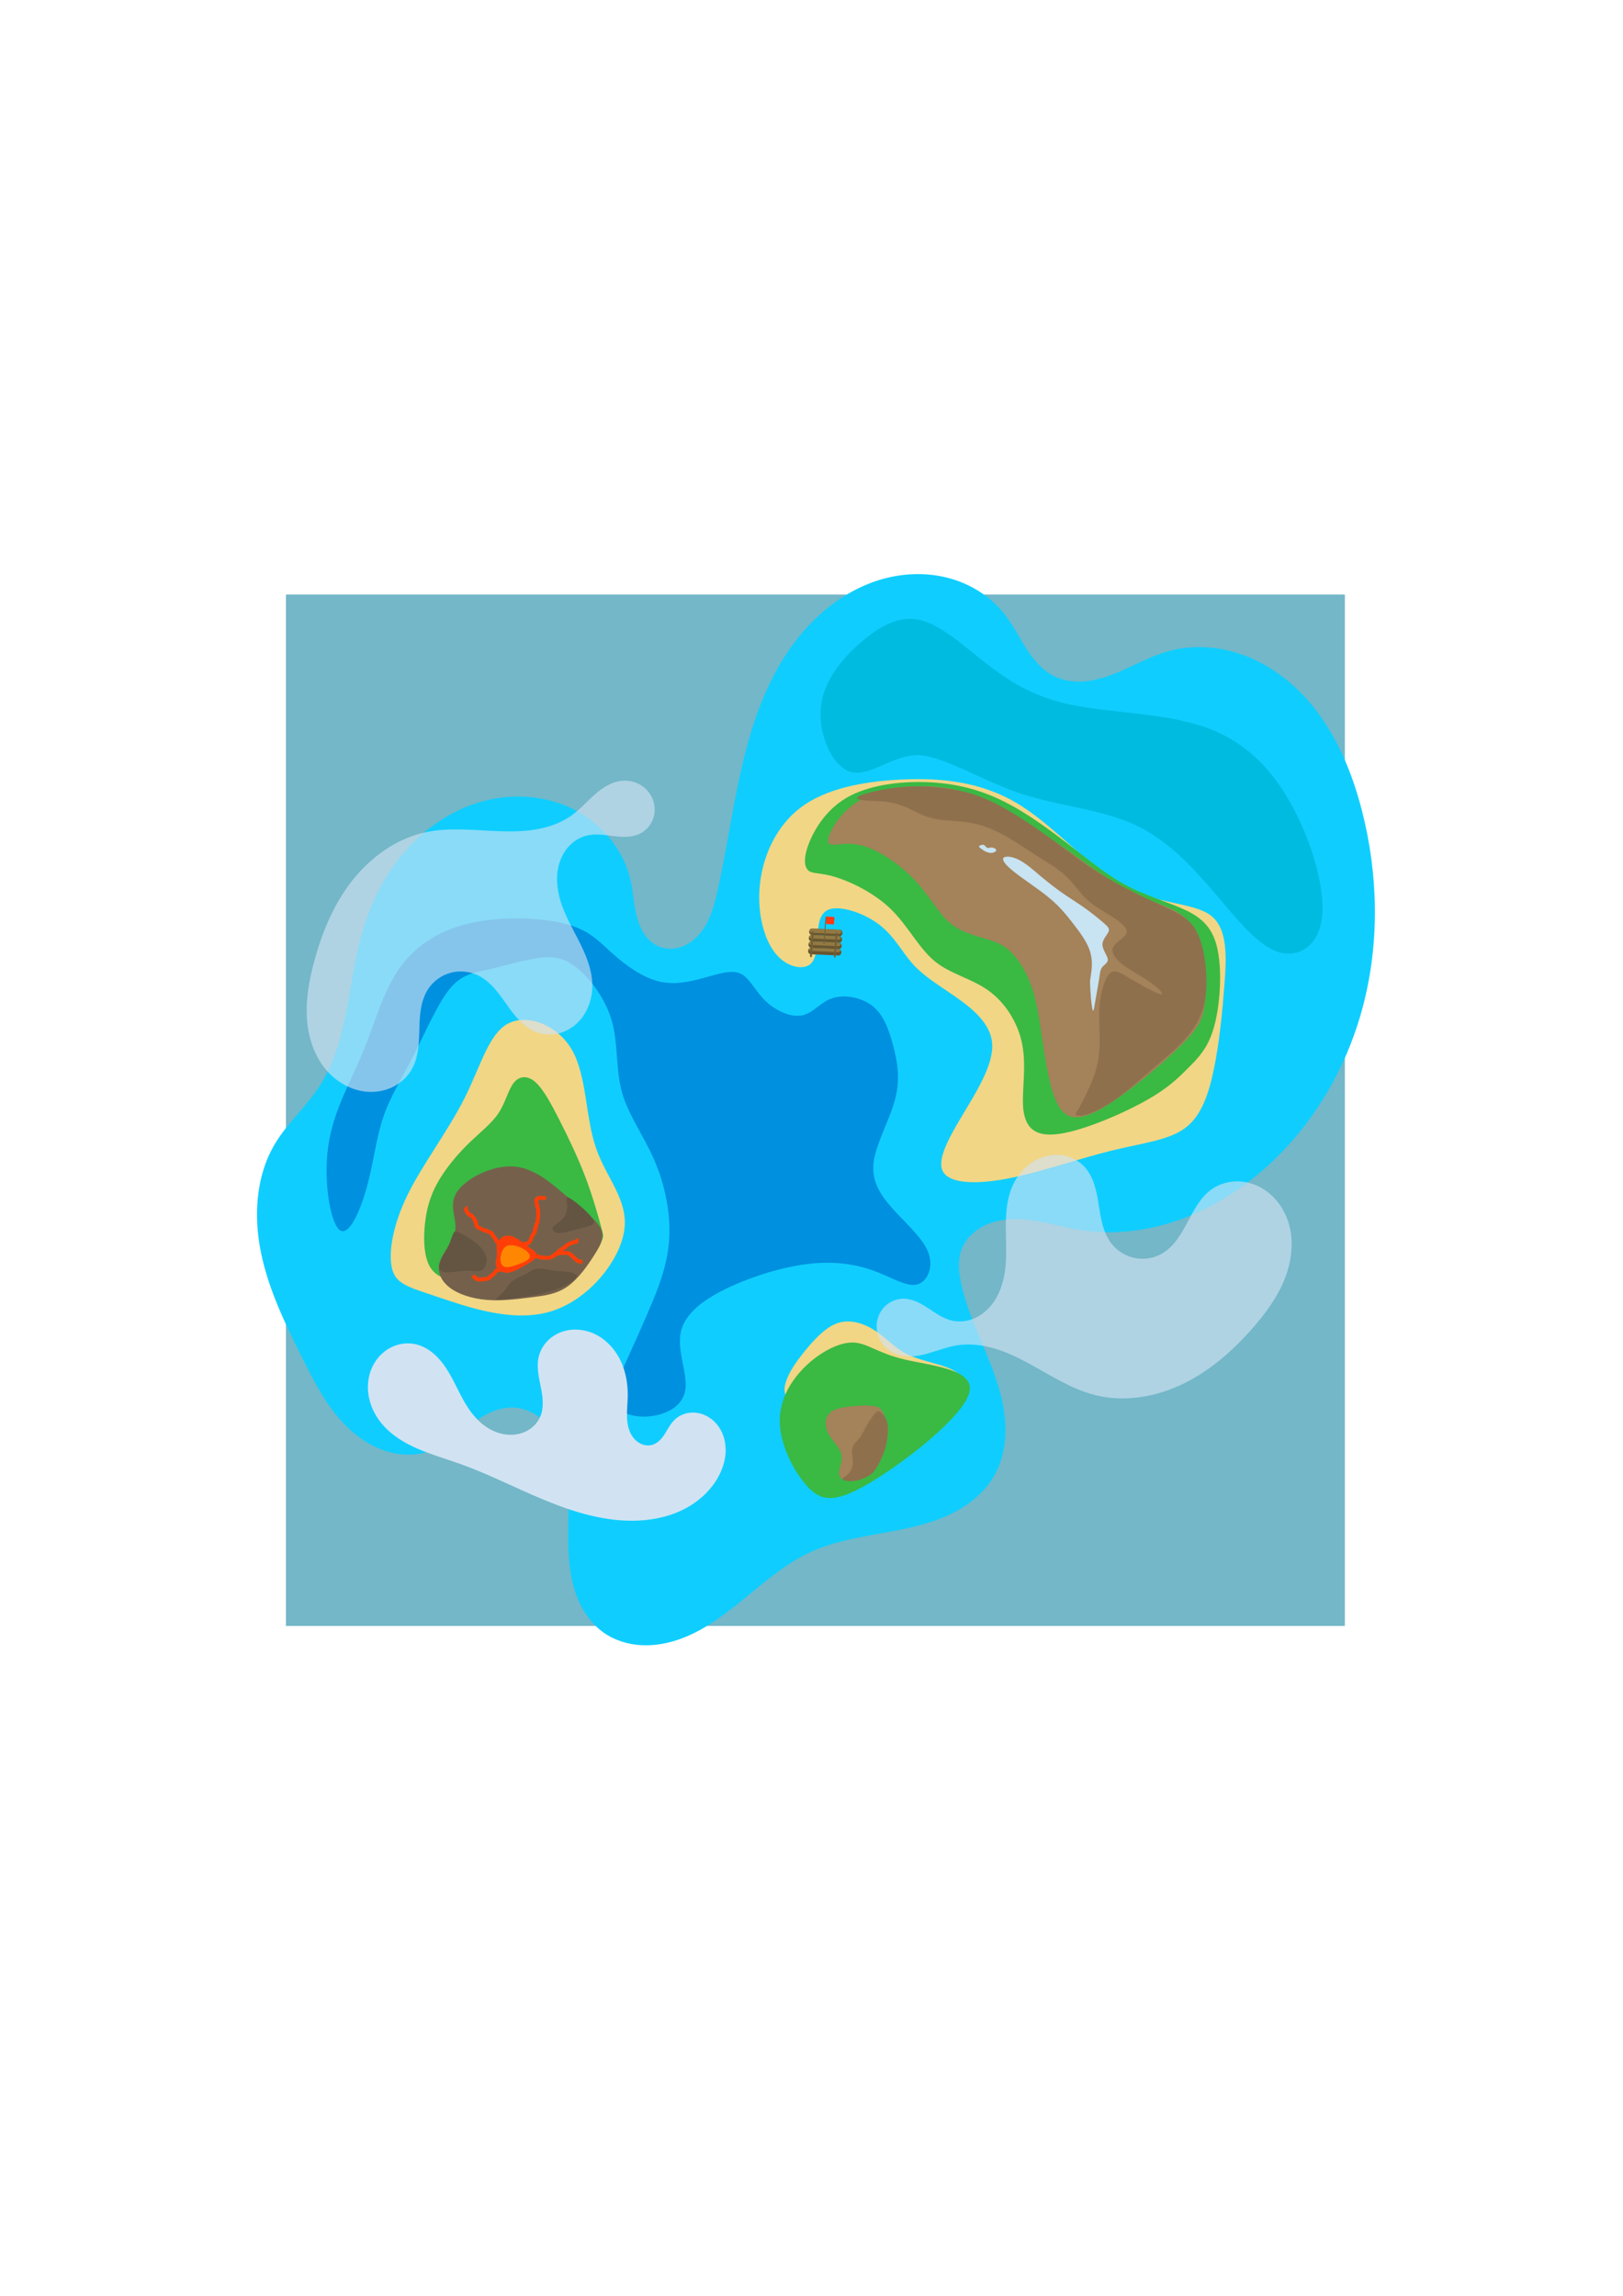 <?xml version="1.0" encoding="UTF-8" standalone="no"?>
<!-- Created with Inkscape (http://www.inkscape.org/) -->

<svg
   xmlns:dc="http://purl.org/dc/elements/1.1/"
   xmlns:cc="http://creativecommons.org/ns#"
   xmlns:rdf="http://www.w3.org/1999/02/22-rdf-syntax-ns#"
   xmlns:svg="http://www.w3.org/2000/svg"
   xmlns="http://www.w3.org/2000/svg"
   xmlns:sodipodi="http://sodipodi.sourceforge.net/DTD/sodipodi-0.dtd"
   xmlns:inkscape="http://www.inkscape.org/namespaces/inkscape"
   width="210mm"
   height="297mm"
   viewBox="0 0 210 297"
   version="1.1"
   id="svg8"
   inkscape:version="0.92.5 (2060ec1f9f, 2020-04-08)"
   sodipodi:docname="ilhas.svg"
   inkscape:export-filename="/home/thiago/Documentos/AlgoritmosBásicos/grafos/assets/svg/ilhas.png"
   inkscape:export-xdpi="97"
   inkscape:export-ydpi="97">
  <defs
     id="defs2">
    <inkscape:path-effect
       effect="bspline"
       id="path-effect1420"
       is_visible="true"
       weight="33.333"
       steps="2"
       helper_size="0"
       apply_no_weight="true"
       apply_with_weight="true"
       only_selected="false" />
    <inkscape:path-effect
       effect="bspline"
       id="path-effect1156"
       is_visible="true"
       weight="33.333"
       steps="2"
       helper_size="0"
       apply_no_weight="true"
       apply_with_weight="true"
       only_selected="false" />
    <inkscape:path-effect
       effect="bspline"
       id="path-effect1152"
       is_visible="true"
       weight="33.333"
       steps="2"
       helper_size="0"
       apply_no_weight="true"
       apply_with_weight="true"
       only_selected="false" />
    <inkscape:path-effect
       effect="spiro"
       id="path-effect1126"
       is_visible="true" />
    <inkscape:path-effect
       effect="spiro"
       id="path-effect1122"
       is_visible="true" />
    <inkscape:path-effect
       effect="bspline"
       id="path-effect1118"
       is_visible="true"
       weight="33.333"
       steps="2"
       helper_size="0"
       apply_no_weight="true"
       apply_with_weight="true"
       only_selected="false" />
    <inkscape:path-effect
       effect="bspline"
       id="path-effect1114"
       is_visible="true"
       weight="33.333"
       steps="2"
       helper_size="0"
       apply_no_weight="true"
       apply_with_weight="true"
       only_selected="false" />
    <inkscape:path-effect
       effect="bspline"
       id="path-effect930"
       is_visible="true"
       weight="33.333"
       steps="2"
       helper_size="0"
       apply_no_weight="true"
       apply_with_weight="true"
       only_selected="false" />
    <inkscape:path-effect
       effect="bspline"
       id="path-effect926"
       is_visible="true"
       weight="33.333"
       steps="2"
       helper_size="0"
       apply_no_weight="true"
       apply_with_weight="true"
       only_selected="false" />
    <inkscape:path-effect
       effect="bspline"
       id="path-effect922"
       is_visible="true"
       weight="33.333"
       steps="2"
       helper_size="0"
       apply_no_weight="true"
       apply_with_weight="true"
       only_selected="false" />
    <inkscape:path-effect
       effect="bspline"
       id="path-effect918"
       is_visible="true"
       weight="33.333"
       steps="2"
       helper_size="0"
       apply_no_weight="true"
       apply_with_weight="true"
       only_selected="false" />
    <inkscape:path-effect
       effect="bspline"
       id="path-effect914"
       is_visible="true"
       weight="33.333"
       steps="2"
       helper_size="0"
       apply_no_weight="true"
       apply_with_weight="true"
       only_selected="false" />
    <inkscape:path-effect
       effect="bspline"
       id="path-effect910"
       is_visible="true"
       weight="33.333"
       steps="2"
       helper_size="0"
       apply_no_weight="true"
       apply_with_weight="true"
       only_selected="false" />
    <inkscape:path-effect
       effect="bspline"
       id="path-effect906"
       is_visible="true"
       weight="33.333"
       steps="2"
       helper_size="0"
       apply_no_weight="true"
       apply_with_weight="true"
       only_selected="false" />
    <inkscape:path-effect
       effect="bspline"
       id="path-effect873"
       is_visible="true"
       weight="33.333"
       steps="2"
       helper_size="0"
       apply_no_weight="true"
       apply_with_weight="true"
       only_selected="false" />
    <inkscape:path-effect
       effect="bspline"
       id="path-effect857"
       is_visible="true"
       weight="33.333"
       steps="2"
       helper_size="0"
       apply_no_weight="true"
       apply_with_weight="true"
       only_selected="false" />
    <inkscape:path-effect
       effect="spiro"
       id="path-effect853"
       is_visible="true" />
    <inkscape:path-effect
       effect="bspline"
       id="path-effect849"
       is_visible="true"
       weight="33.333"
       steps="2"
       helper_size="0"
       apply_no_weight="true"
       apply_with_weight="true"
       only_selected="false" />
    <inkscape:path-effect
       effect="bspline"
       id="path-effect845"
       is_visible="true"
       weight="33.333"
       steps="2"
       helper_size="0"
       apply_no_weight="true"
       apply_with_weight="true"
       only_selected="false" />
    <inkscape:path-effect
       effect="bspline"
       id="path-effect841"
       is_visible="true"
       weight="33.333"
       steps="2"
       helper_size="0"
       apply_no_weight="true"
       apply_with_weight="true"
       only_selected="false" />
    <inkscape:path-effect
       effect="bspline"
       id="path-effect837"
       is_visible="true"
       weight="33.333"
       steps="2"
       helper_size="0"
       apply_no_weight="true"
       apply_with_weight="true"
       only_selected="false" />
    <inkscape:path-effect
       effect="bspline"
       id="path-effect833"
       is_visible="true"
       weight="33.333"
       steps="2"
       helper_size="0"
       apply_no_weight="true"
       apply_with_weight="true"
       only_selected="false" />
    <inkscape:path-effect
       effect="bspline"
       id="path-effect829"
       is_visible="true"
       weight="33.333"
       steps="2"
       helper_size="0"
       apply_no_weight="true"
       apply_with_weight="true"
       only_selected="false" />
    <inkscape:path-effect
       effect="bspline"
       id="path-effect825"
       is_visible="true"
       weight="33.333"
       steps="2"
       helper_size="0"
       apply_no_weight="true"
       apply_with_weight="true"
       only_selected="false" />
    <inkscape:path-effect
       effect="bspline"
       id="path-effect821"
       is_visible="true"
       weight="33.333"
       steps="2"
       helper_size="0"
       apply_no_weight="true"
       apply_with_weight="true"
       only_selected="false" />
    <inkscape:path-effect
       effect="bspline"
       id="path-effect817"
       is_visible="true"
       weight="33.333"
       steps="2"
       helper_size="0"
       apply_no_weight="true"
       apply_with_weight="true"
       only_selected="false" />
    <inkscape:path-effect
       effect="spiro"
       id="path-effect853-3"
       is_visible="true" />
    <inkscape:path-effect
       effect="spiro"
       id="path-effect1126-7"
       is_visible="true" />
  </defs>
  <sodipodi:namedview
     id="base"
     pagecolor="#ffffff"
     bordercolor="#666666"
     borderopacity="1.0"
     inkscape:pageopacity="0.0"
     inkscape:pageshadow="2"
     inkscape:zoom="0.69670056"
     inkscape:cx="195.89399"
     inkscape:cy="523.28891"
     inkscape:document-units="mm"
     inkscape:current-layer="layer1"
     showgrid="false"
     inkscape:window-width="1366"
     inkscape:window-height="741"
     inkscape:window-x="0"
     inkscape:window-y="0"
     inkscape:window-maximized="1" />
  <g
     inkscape:label="Camada 1"
     inkscape:groupmode="layer"
     id="layer1">
    <rect
       style="opacity:1;fill:#73b7c8;fill-opacity:1;stroke:none;stroke-width:0.543;stroke-linecap:round;stroke-miterlimit:4;stroke-dasharray:none;stroke-dashoffset:0;stroke-opacity:1;paint-order:markers fill stroke"
       id="rect1391"
       width="137.016"
       height="133.426"
       x="36.996"
       y="76.913"
       ry="0.039"
       inkscape:export-filename="/home/thiago/Documentos/Algoritmos/Algoritmos/grafos/assets/ilhas.png"
       inkscape:export-xdpi="97"
       inkscape:export-ydpi="97" />
    <path
       style="fill:#0fceff;fill-opacity:1;stroke:none;stroke-width:0.265px;stroke-linecap:butt;stroke-linejoin:miter;stroke-opacity:1"
       d="m 74.568,262.522 c 4.01,-1.847 8.524,-2.177 12.829,-3.158 2.152,-0.49 4.284,-1.155 6.212,-2.23 1.928,-1.075 3.653,-2.583 4.747,-4.5 1.076,-1.886 1.502,-4.098 1.45,-6.269 -0.052,-2.171 -0.562,-4.309 -1.259,-6.366 -1.394,-4.113 -3.543,-7.979 -4.468,-12.222 -0.307,-1.411 -0.47,-2.911 0,-4.276 0.462,-1.34 1.513,-2.432 2.762,-3.101 1.249,-0.669 2.683,-0.941 4.1,-0.954 2.834,-0.028 5.574,0.93 8.372,1.383 4.191,0.678 8.536,0.208 12.559,-1.148 4.023,-1.356 7.728,-3.583 10.961,-6.335 6.496,-5.532 11.067,-13.198 13.236,-21.45 2.17,-8.252 1.983,-17.058 -0.14,-25.322 -1.504,-5.856 -4.073,-11.615 -8.464,-15.772 -2.196,-2.078 -4.828,-3.72 -7.717,-4.613 -2.888,-0.893 -6.034,-1.019 -8.943,-0.195 -2.491,0.706 -4.739,2.073 -7.159,2.994 -1.21,0.461 -2.472,0.811 -3.764,0.896 -1.292,0.085 -2.618,-0.107 -3.777,-0.683 -1.552,-0.771 -2.7,-2.168 -3.634,-3.628 -0.935,-1.46 -1.71,-3.027 -2.78,-4.39 -1.691,-2.153 -4.086,-3.721 -6.703,-4.524 -2.617,-0.803 -5.444,-0.854 -8.118,-0.266 -5.347,1.177 -9.918,4.852 -13.03,9.357 -3.112,4.504 -4.896,9.798 -6.131,15.132 -1.235,5.334 -1.958,10.775 -3.168,16.115 -0.437,1.93 -0.971,3.913 -2.223,5.444 -0.626,0.766 -1.43,1.401 -2.357,1.746 -0.927,0.345 -1.981,0.385 -2.903,0.026 -0.761,-0.296 -1.406,-0.851 -1.885,-1.513 -0.479,-0.662 -0.798,-1.428 -1.017,-2.215 -0.438,-1.574 -0.485,-3.23 -0.84,-4.825 -0.876,-3.935 -3.687,-7.337 -7.274,-9.176 -3.588,-1.839 -7.875,-2.156 -11.772,-1.121 -3.897,1.034 -7.396,3.367 -10.063,6.39 -2.667,3.023 -4.524,6.714 -5.636,10.589 -0.963,3.356 -1.38,6.84 -2.055,10.266 -0.675,3.425 -1.638,6.864 -3.558,9.78 -1.678,2.547 -4.03,4.609 -5.613,7.216 -2.535,4.176 -2.844,9.407 -1.86,14.193 0.984,4.785 3.151,9.233 5.334,13.603 1.677,3.357 3.435,6.783 6.211,9.307 1.388,1.262 3.024,2.276 4.825,2.804 1.8,0.528 3.77,0.551 5.535,-0.084 1.925,-0.693 3.488,-2.101 5.123,-3.33 0.818,-0.615 1.669,-1.194 2.599,-1.619 0.93,-0.425 1.946,-0.694 2.968,-0.664 0.981,0.029 1.946,0.335 2.79,0.835 0.844,0.5 1.569,1.191 2.15,1.981 1.162,1.581 1.737,3.526 2.009,5.469 0.514,3.668 0.023,7.405 0.288,11.1 0.133,1.847 0.46,3.697 1.174,5.406 0.714,1.709 1.834,3.277 3.349,4.342 1.445,1.016 3.207,1.54 4.972,1.617 1.765,0.077 3.533,-0.281 5.184,-0.908 3.302,-1.255 6.094,-3.539 8.82,-5.786 2.429,-2.002 4.892,-4.029 7.751,-5.345 z"
       id="path851"
       inkscape:connector-curvature="0"
       inkscape:path-effect="#path-effect853"
       inkscape:original-d="m 74.568197,262.52223 c 2.583342,-1.78153 15.858257,-6.59292 23.786989,-9.88898 7.928734,-3.29606 -2.85061,-16.57097 -4.276312,-24.85606 -1.425702,-8.28509 2.64e-4,-2.85114 0,-4.27631 -2.65e-4,-1.42518 10.156506,-1.78207 15.234366,-2.6727 5.07785,-0.89063 15.68007,-4.98929 23.51971,-7.48354 7.83965,-2.49426 8.73107,-31.18171 13.09621,-46.77217 4.36514,-15.59046 -16.74862,-13.7201 -25.12334,-20.57975 -8.37471,-6.85966 -9.79961,2.13789 -14.69982,3.20723 -4.9002,1.06934 -4.27605,-5.34565 -6.414467,-8.01809 -2.138421,-2.67243 -24.766712,23.87582 -37.150463,35.81412 -12.383754,11.9383 -4.988769,4.81059 -7.483549,7.21628 -2.49478,2.40569 -2.494251,-5.70202 -3.741772,-8.55263 -1.247524,-2.85061 -23.163096,4.45423 -34.745038,6.68174 -11.5819444,2.22751 -3.741509,13.36321 -5.612661,20.04521 -1.8711506,6.68201 -3.7415082,4.81059 -5.6126595,7.21628 -1.8711513,2.40569 2.3166004,18.53043 3.4745038,27.79603 1.1579034,9.26561 11.0474047,8.01782 16.5707107,12.02713 5.523306,4.00931 7.127451,-3.74204 10.69078,-5.61266 3.563329,-1.87062 4.632936,5.52331 6.949008,8.28536 2.316073,2.76205 3.207499,13.89775 4.810853,20.84703 1.603351,6.94926 12.65102,-3.38569 18.976136,-5.07812 6.325113,-1.69246 5.167474,-3.56387 7.750815,-5.3454 z"
       transform="translate(30.287,-61.727)"
       inkscape:export-filename="/home/thiago/Documentos/Algoritmos/Algoritmos/grafos/assets/ilhas.png"
       inkscape:export-xdpi="97"
       inkscape:export-ydpi="97" />
    <path
       style="fill:#f1d685;fill-opacity:1;stroke:none;stroke-width:0.265px;stroke-linecap:butt;stroke-linejoin:miter;stroke-opacity:1"
       d="m 74.323,244.448 c -3.363,-0.746 -3.43,-2.06 -3.029,-3.352 0.401,-1.292 1.27,-2.561 2.461,-4.031 1.191,-1.47 2.706,-3.141 4.354,-3.653 1.648,-0.512 3.43,0.134 4.833,1.069 1.403,0.935 2.428,2.16 3.976,2.951 1.548,0.791 3.619,1.147 5.123,1.704 1.503,0.557 2.439,1.314 2.172,2.416 -0.267,1.102 -1.737,2.55 -5.802,3.185 -4.065,0.635 -10.724,0.457 -14.087,-0.29 z"
       id="path847"
       inkscape:connector-curvature="0"
       inkscape:path-effect="#path-effect849"
       inkscape:original-d="m 71.026876,245.01607 c -0.06655,-1.31434 -0.133371,-2.62841 -0.200453,-3.94222 0.868725,-1.26956 1.737518,-2.53933 2.605878,-3.80859 1.51443,-1.6703 3.029321,-3.34114 4.543584,-5.01131 1.781765,0.64553 3.563858,1.29154 5.34539,1.93771 1.02471,1.22462 2.04933,2.4497 3.073599,3.67495 2.071647,0.35611 4.142943,0.71246 6.214017,1.06908 0.935612,0.75692 1.871152,1.51426 2.80633,2.27179 -1.469671,1.4474 -2.939701,2.89516 -4.409948,4.34313 -6.66041,-0.17847 -13.318668,-0.35662 -19.978397,-0.53454 z"
       inkscape:export-filename="/home/thiago/Documentos/Algoritmos/Algoritmos/grafos/assets/ilhas.png"
       inkscape:export-xdpi="97"
       inkscape:export-ydpi="97"
       transform="translate(30.381,-62.282)" />
    <path
       style="fill:#f1d685;fill-opacity:1;stroke:none;stroke-width:0.265px;stroke-linecap:butt;stroke-linejoin:miter;stroke-opacity:1"
       d="m 35.309,194.726 c 2.488,-1.354 6.457,0.095 8.347,3.433 1.89,3.339 1.701,8.567 3.055,12.568 1.354,4 4.252,6.772 3.685,10.709 -0.567,3.937 -4.599,9.04 -9.575,10.52 -4.977,1.481 -10.898,-0.661 -14.646,-1.921 -3.748,-1.26 -5.323,-1.638 -5.827,-3.623 -0.504,-1.985 0.063,-5.575 1.984,-9.512 1.921,-3.937 5.197,-8.221 7.339,-12.442 2.142,-4.221 3.15,-8.379 5.638,-9.733 z"
       id="path815"
       inkscape:connector-curvature="0"
       inkscape:path-effect="#path-effect817"
       inkscape:original-d="m 33.828868,191.92262 c 3.969014,1.44864 7.937764,2.89755 11.90625,4.34672 -0.188717,5.22821 -0.377712,10.45708 -0.566963,15.68601 2.898233,2.77171 5.795899,5.54339 8.693452,8.31548 -4.031472,5.1024 -8.063227,10.20509 -12.095239,15.30804 -5.921701,-2.14226 -11.842988,-4.284 -17.76488,-6.4256 -1.574676,-0.37825 -3.149537,-0.75622 -4.724702,-1.13393 0.567297,-3.59147 1.134193,-7.18181 1.700892,-10.77232 3.275786,-4.28364 6.551852,-8.56772 9.827381,-12.85119 1.008131,-4.15772 2.016138,-8.31574 3.023809,-12.47321 z"
       inkscape:export-filename="/home/thiago/Documentos/Algoritmos/Algoritmos/grafos/assets/ilhas.png"
       inkscape:export-xdpi="97"
       inkscape:export-ydpi="97"
       transform="translate(30.381,-62.282)" />
    <path
       style="fill:#f1d685;fill-opacity:1;stroke:none;stroke-width:0.265px;stroke-linecap:butt;stroke-linejoin:miter;stroke-opacity:1"
       d="m 101.203,166.189 c -4.819,-2.866 -10.111,-3.307 -15.087,-3.055 -4.977,0.252 -9.638,1.197 -12.82,3.559 -3.181,2.362 -4.882,6.142 -5.323,9.733 -0.441,3.591 0.378,6.992 1.764,8.914 1.386,1.922 3.339,2.362 4.378,1.89 1.039,-0.473 1.165,-1.859 1.26,-3.465 0.094,-1.606 0.157,-3.433 1.638,-3.874 1.48,-0.441 4.379,0.504 6.325,1.972 1.946,1.468 2.967,3.509 4.29,5.021 1.323,1.512 2.961,2.52 5.166,4.032 2.205,1.512 4.977,3.528 5.197,6.331 0.221,2.803 -2.11,6.394 -3.969,9.512 -1.858,3.118 -3.244,5.764 -2.331,7.182 0.914,1.418 4.126,1.607 8.252,0.819 4.126,-0.787 9.166,-2.551 13.355,-3.591 4.189,-1.039 7.528,-1.354 9.67,-2.961 2.142,-1.606 3.087,-4.504 3.748,-7.78 0.661,-3.276 1.039,-6.93 1.323,-10.615 0.283,-3.685 0.472,-7.402 -1.764,-9.103 -2.236,-1.701 -6.898,-1.386 -11.403,-3.874 -4.505,-2.489 -8.851,-7.78 -13.67,-10.646 z"
       id="path819"
       inkscape:connector-curvature="0"
       inkscape:path-effect="#path-effect821"
       inkscape:original-d="m 101.67559,163.76339 c -5.291399,-0.44124 -10.583066,-0.88221 -15.874997,-1.32291 -4.661654,0.94471 -9.323147,1.88961 -13.985118,2.83481 -1.700739,3.77975 -3.40152,7.55926 -5.102677,11.33929 0.819282,3.40181 1.638159,6.80331 2.456844,10.20536 1.953252,0.44073 3.906019,0.88168 5.858631,1.32291 0.126244,-1.38603 0.252249,-2.77209 0.377976,-4.15773 0.06325,-1.82678 0.126257,-3.65404 0.188989,-5.48066 2.897648,0.94454 5.795899,1.88962 8.693452,2.83482 0.945152,2.0155 2.016138,4.03148 3.023809,6.04762 1.638247,1.00773 3.276057,2.01561 4.913691,3.02381 2.771965,2.01552 5.543915,4.03148 8.31548,6.04762 -2.330552,3.59045 -4.661447,7.18128 -6.992564,10.77232 -1.385765,2.6458 -2.77156,5.2914 -4.157739,7.9375 3.213447,0.18875 6.425861,0.37771 9.638393,0.56697 5.03956,-1.76402 10.07963,-3.52805 15.11905,-5.29167 3.33884,-0.31522 6.67784,-0.63022 10.01637,-0.94494 0.94512,-2.89783 1.89014,-5.7959 2.83482,-8.69345 0.3782,-3.65364 0.75621,-7.30781 1.13393,-10.96131 0.18923,-3.71674 0.37824,-7.4338 0.56696,-11.1503 -4.66109,0.31469 -9.32315,0.6297 -13.98512,0.94494 -4.34672,-5.29225 -8.69318,-10.5836 -13.04018,-15.875 z"
       inkscape:export-filename="/home/thiago/Documentos/Algoritmos/Algoritmos/grafos/assets/ilhas.png"
       inkscape:export-xdpi="97"
       inkscape:export-ydpi="97"
       transform="translate(30.381,-62.282)" />
    <path
       style="fill:#3ab943;fill-opacity:1;stroke:none;stroke-width:0.265px;stroke-linecap:butt;stroke-linejoin:miter;stroke-opacity:1"
       d="m 73.674,239.201 c -1.921,1.921 -3.307,4.441 -3.15,7.339 0.157,2.898 1.858,6.174 3.559,8.032 1.701,1.858 3.402,2.299 8,-0.409 4.598,-2.709 12.096,-8.568 12.946,-11.686 0.851,-3.118 -4.945,-3.496 -8.473,-4.347 -3.528,-0.85 -4.788,-2.173 -6.646,-2.173 -1.858,-8e-5 -4.315,1.323 -6.237,3.244 z"
       id="path823"
       inkscape:connector-curvature="0"
       inkscape:path-effect="#path-effect825"
       inkscape:original-d="m 73.138392,238.60268 c -1.385647,2.51957 -2.771561,5.03941 -4.157737,7.55952 1.701369,3.27594 3.40205,6.55132 5.102677,9.82738 1.70121,0.44072 3.40205,0.88168 5.102678,1.32292 7.495984,-5.85827 14.993321,-11.71753 22.48958,-17.5759 -5.795139,-0.37822 -11.591001,-0.75621 -17.3869,-1.13392 -1.259711,-1.32324 -2.519577,-2.6461 -3.779764,-3.96875 -2.456566,1.32264 -4.913423,2.64556 -7.370534,3.96875 z"
       inkscape:export-filename="/home/thiago/Documentos/Algoritmos/Algoritmos/grafos/assets/ilhas.png"
       inkscape:export-xdpi="97"
       inkscape:export-ydpi="97"
       transform="translate(30.381,-62.282)" />
    <path
       style="fill:#3ab943;fill-opacity:1;stroke:none;stroke-width:0.265px;stroke-linecap:butt;stroke-linejoin:miter;stroke-opacity:1"
       d="m 79.16,165.485 c -2.735,1.595 -4.268,4.251 -4.948,6.094 -0.68,1.843 -0.496,2.935 0.05,3.356 0.546,0.42 1.46,0.2 3.415,0.792 1.955,0.592 5.006,2.022 7.211,4.164 2.205,2.142 3.591,5.008 5.638,6.709 2.047,1.701 4.756,2.236 6.945,3.796 2.189,1.559 3.858,4.142 4.41,6.961 0.551,2.819 -0.016,5.874 0.11,8 0.126,2.126 0.945,3.323 2.567,3.622 1.622,0.299 4.048,-0.299 6.725,-1.291 2.677,-0.992 5.607,-2.378 7.662,-3.646 2.055,-1.268 3.268,-2.449 4.339,-3.52 1.071,-1.071 2.016,-2.047 2.708,-3.477 0.692,-1.429 1.135,-3.327 1.355,-5.5 0.22,-2.173 0.22,-4.63 -0.221,-6.583 -0.441,-1.953 -1.323,-3.402 -3.323,-4.536 -2,-1.134 -5.118,-1.953 -7.78,-3.26 -2.662,-1.307 -4.866,-3.103 -7.57,-5.205 -2.703,-2.102 -5.864,-4.481 -9.061,-6.056 -3.197,-1.575 -6.41,-2.331 -9.985,-2.441 -3.575,-0.11 -7.512,0.425 -10.247,2.02 z"
       id="path827"
       inkscape:connector-curvature="0"
       inkscape:path-effect="#path-effect829"
       inkscape:original-d="m 77.957589,164.42485 c -1.532811,2.6551 -3.065886,5.31046 -4.599226,7.96609 0.178946,1.02976 0.357585,2.12254 0.53598,3.18421 0.913892,-0.2208 1.827152,-0.44124 2.740329,-0.66146 2.991559,1.41666 6.047883,2.83456 9.071428,4.25223 1.386124,2.86594 2.77209,5.73238 4.157737,8.59896 2.709094,0.5352 5.417926,1.07067 8.126491,1.6064 1.669659,2.58257 3.339052,5.16541 5.008182,7.74851 -0.56674,3.05527 -1.13366,6.11035 -1.70089,9.16592 0.81929,1.19678 1.63816,2.39359 2.45684,3.59078 2.42573,-0.59876 4.85096,-1.19719 7.27605,-1.79539 2.9292,-1.386 5.85889,-2.77209 8.78794,-4.15774 1.16557,-1.16556 2.39411,-2.33112 3.59077,-3.49628 0.945,-0.97648 1.89015,-1.95314 2.83483,-2.92931 0.40962,-1.88963 0.8822,-3.78003 1.32291,-5.66965 2.7e-4,-2.45671 2.7e-4,-4.91395 0,-7.37053 -0.88158,-1.44902 -1.76362,-2.89809 -2.64583,-4.34673 -3.11788,-0.81917 -6.23634,-1.63816 -9.35491,-2.45684 -2.20473,-1.79576 -4.40946,-3.59104 -6.61459,-5.38617 -3.21257,-2.39414 -6.36233,-4.78796 -9.543892,-7.18154 -3.212576,-0.75623 -6.425332,-1.51217 -9.638395,-2.26786 -3.937222,0.53523 -7.874238,1.07067 -11.811754,1.6064 z"
       sodipodi:nodetypes="cccccccccccccccccccccc"
       inkscape:export-filename="/home/thiago/Documentos/Algoritmos/Algoritmos/grafos/assets/ilhas.png"
       inkscape:export-xdpi="97"
       inkscape:export-ydpi="97"
       transform="translate(30.381,-62.282)" />
    <path
       style="fill:#a4825a;fill-opacity:1;stroke:none;stroke-width:0.265px;stroke-linecap:butt;stroke-linejoin:miter;stroke-opacity:1"
       d="m 122.543,197.419 c -2.158,2.158 -5.937,5.37 -8.93,7.37 -2.993,2 -5.197,2.788 -6.599,1.165 -1.402,-1.622 -2,-5.654 -2.457,-8.741 -0.457,-3.087 -0.772,-5.229 -1.379,-7.057 -0.608,-1.828 -1.508,-3.342 -2.399,-4.347 -0.891,-1.005 -1.772,-1.501 -3.228,-1.957 -1.455,-0.456 -3.485,-0.871 -5.035,-2.181 -1.55,-1.31 -2.613,-3.497 -4.581,-5.577 -1.969,-2.08 -4.78,-3.986 -7.032,-4.49 -2.252,-0.504 -3.921,0.409 -4.115,-0.375 -0.193,-0.784 1.089,-3.266 3.231,-4.856 2.142,-1.59 5.143,-2.29 8.313,-2.372 3.17,-0.082 6.509,0.453 10.562,2.556 4.053,2.103 8.861,5.803 12.215,8.118 3.355,2.315 5.276,3.26 7.119,4 1.843,0.74 3.607,1.276 4.819,2.425 1.213,1.149 1.874,2.914 2.236,5.008 0.362,2.095 0.425,4.52 0.189,6.284 -0.236,1.764 -0.772,2.866 -2.929,5.024 z"
       id="path831"
       inkscape:connector-curvature="0"
       inkscape:path-effect="#path-effect833"
       inkscape:original-d="m 124.16518,196.36383 c -3.7795,3.21254 -7.5588,6.42494 -11.33929,9.6384 -2.20487,0.78728 -4.40928,1.57458 -6.61458,2.36236 -0.59825,-4.03233 -1.19666,-8.06375 -1.79539,-12.09524 -0.31472,-2.14213 -0.6297,-4.28399 -0.94494,-6.42559 -0.89996,-1.51422 -1.80019,-3.02818 -2.70068,-4.54187 -0.881349,-0.49662 -1.762949,-0.99296 -2.644842,-1.48906 -2.029184,-0.41531 -4.058646,-0.83036 -6.088257,-1.24512 -1.07063,-2.20504 -2.13294,-4.39215 -3.212798,-6.61458 -2.857478,-1.93718 -5.669306,-3.84297 -8.504465,-5.76413 -1.669172,0.9132 -3.338525,1.82662 -5.008182,2.74032 1.282982,-2.48182 2.565707,-4.9634 3.848158,-7.44469 3.000531,-0.69983 6.002284,-1.39974 9.003032,-2.09921 3.338709,0.53515 6.677843,1.07067 10.016369,1.6064 4.756155,3.68477 9.575665,7.37028 14.363095,11.05581 1.92163,0.94467 3.84302,1.88961 5.76414,2.83482 1.76405,0.53517 3.52804,1.07067 5.29166,1.6064 0.66166,1.76345 1.32318,3.52751 1.98438,5.29166 0.0633,2.42528 0.12626,4.85043 0.18899,7.27604 -0.5352,1.10216 -1.07067,2.20459 -1.6064,3.30728 z"
       sodipodi:nodetypes="cccccccccccccccccccc"
       inkscape:export-filename="/home/thiago/Documentos/Algoritmos/Algoritmos/grafos/assets/ilhas.png"
       inkscape:export-xdpi="97"
       inkscape:export-ydpi="97"
       transform="translate(30.381,-62.282)" />
    <path
       style="fill:#3ab943;fill-opacity:1;stroke:none;stroke-width:0.265px;stroke-linecap:butt;stroke-linejoin:miter;stroke-opacity:1"
       d="m 47.373,220.901 c -0.347,-1.26 -1.039,-3.78 -2,-6.315 -0.961,-2.535 -2.189,-5.087 -3.323,-7.323 -1.134,-2.236 -2.173,-4.158 -3.213,-5.04 -1.039,-0.882 -2.079,-0.724 -2.772,0.173 -0.693,0.898 -1.04,2.535 -1.953,3.906 -0.913,1.37 -2.394,2.473 -3.89,3.937 -1.496,1.465 -3.008,3.291 -3.984,5.04 -0.977,1.748 -1.417,3.417 -1.622,5.213 -0.205,1.796 -0.173,3.717 0.362,5.103 0.536,1.386 1.69,2.331 4.573,2.536 2.882,0.205 7.549,-0.283 10.686,-0.89 3.137,-0.606 4.743,-1.331 5.735,-2.197 0.992,-0.866 1.37,-1.874 1.559,-2.378 0.189,-0.504 0.189,-0.504 -0.158,-1.764 z"
       id="path839"
       inkscape:connector-curvature="0"
       inkscape:path-effect="#path-effect841"
       inkscape:original-d="m 47.719493,222.16071 c -0.69269,-2.52011 -1.385647,-5.03995 -2.078869,-7.55952 -1.228071,-2.55143 -2.456579,-5.10295 -3.685267,-7.65402 -1.039125,-1.92156 -2.078604,-3.84302 -3.118305,-5.76414 -1.039117,0.15722 -2.078604,0.31472 -3.118302,0.47247 -0.346314,1.6381 -0.692693,3.27553 -1.039435,4.91369 -1.48042,1.10238 -2.960549,2.2046 -4.441221,3.3073 -1.511943,1.82698 -3.023545,3.6535 -4.535713,5.48065 -0.440777,1.66939 -0.88168,3.33852 -1.322917,5.00819 0.03177,1.92147 0.06326,3.84249 0.09449,5.76413 1.03984,0.8503 2.194663,1.79509 3.291597,2.69304 4.66708,-0.48846 9.33414,-0.97668 14.000813,-1.46462 1.606566,-0.72467 3.213063,-1.44917 4.819197,-2.17336 0.378167,-1.008 0.756216,-2.01614 1.133928,-3.02381 z"
       inkscape:export-filename="/home/thiago/Documentos/Algoritmos/Algoritmos/grafos/assets/ilhas.png"
       inkscape:export-xdpi="97"
       inkscape:export-ydpi="97"
       transform="translate(30.381,-62.282)" />
    <path
       style="fill:#75614b;fill-opacity:1;stroke:none;stroke-width:0.265px;stroke-linecap:butt;stroke-linejoin:miter;stroke-opacity:1"
       d="m 27.766,228.822 c 1.15,0.898 2.945,1.465 4.835,1.622 1.89,0.157 3.874,-0.095 5.654,-0.315 1.78,-0.22 3.355,-0.409 4.772,-1.402 1.417,-0.992 2.677,-2.788 3.544,-4.174 0.866,-1.386 1.339,-2.362 0.709,-3.48 -0.63,-1.118 -2.363,-2.378 -4.331,-4.032 -1.969,-1.654 -4.173,-3.701 -6.945,-3.859 -2.772,-0.158 -6.11,1.575 -7.245,3.276 -1.134,1.701 -0.063,3.37 -0.221,4.866 -0.157,1.496 -1.543,2.819 -1.984,4.095 -0.441,1.276 0.063,2.504 1.213,3.402 z"
       id="path835"
       inkscape:connector-curvature="0"
       inkscape:path-effect="#path-effect837"
       inkscape:original-d="m 27.119791,229.15327 c 1.795651,0.5667 3.591039,1.13367 5.38616,1.70089 1.98446,-0.25222 3.969015,-0.50423 5.953125,-0.75595 1.574932,-0.18922 3.150068,-0.37824 4.724704,-0.56696 1.259951,-1.79532 2.520106,-3.59104 3.779761,-5.38616 0.472654,-0.97654 0.945206,-1.95315 1.41741,-2.92932 -1.73156,-1.25977 -3.464515,-2.52011 -5.197171,-3.77976 -2.204656,-2.04769 -4.409458,-4.09501 -6.614583,-6.14211 -3.338541,1.73213 -6.677316,3.46451 -10.016371,5.19717 1.071301,1.66929 2.14213,3.33852 3.212799,5.00818 -1.385705,1.32271 -2.771561,2.64557 -4.157738,3.96875 0.504331,1.2284 1.008201,2.45658 1.511904,3.68527 z"
       inkscape:export-filename="/home/thiago/Documentos/Algoritmos/Algoritmos/grafos/assets/ilhas.png"
       inkscape:export-xdpi="97"
       inkscape:export-ydpi="97"
       transform="translate(30.381,-62.282)" />
    <path
       style="fill:#a4825a;fill-opacity:1;stroke:none;stroke-width:0.265px;stroke-linecap:butt;stroke-linejoin:miter;stroke-opacity:1"
       d="m 81.851,244.081 c -1.871,0.089 -3.741,0.178 -4.666,0.824 -0.924,0.646 -0.902,1.848 -0.368,2.862 0.535,1.014 1.581,1.838 1.704,2.851 0.123,1.013 -0.679,2.216 -0.178,2.795 0.501,0.579 2.305,0.535 3.586,-0.59 1.281,-1.125 2.038,-3.33 2.261,-4.956 0.223,-1.626 -0.089,-2.673 -0.534,-3.196 -0.445,-0.523 -1.024,-0.523 -1.604,-0.523"
       id="path843"
       inkscape:connector-curvature="0"
       inkscape:path-effect="#path-effect845"
       inkscape:original-d="m 81.851293,244.08063 c -1.870623,0.0888 -3.74151,0.17792 -5.612662,0.26727 0.02254,1.20263 0.04481,2.40516 0.06682,3.60814 1.047297,0.82399 2.093875,1.6479 3.140416,2.47224 -0.801516,1.20241 -1.603351,2.40516 -2.405425,3.60814 1.804792,-0.0448 3.608403,-0.0893 5.412208,-0.13363 0.757415,-2.20491 1.514793,-4.41022 2.271792,-6.61493 -0.311505,-1.04691 -0.623366,-2.09387 -0.935445,-3.14041 -0.578723,-2.7e-4 -1.157901,-2.7e-4 -1.737251,0"
       inkscape:export-filename="/home/thiago/Documentos/Algoritmos/Algoritmos/grafos/assets/ilhas.png"
       inkscape:export-xdpi="97"
       inkscape:export-ydpi="97"
       transform="translate(30.381,-62.282)" />
    <path
       style="fill:#ff3e07;fill-opacity:1;stroke:none;stroke-width:0.265px;stroke-linecap:butt;stroke-linejoin:miter;stroke-opacity:1"
       d="m 35.601,222.145 c -0.748,-0.126 -1.378,0.346 -1.606,0.858 -0.228,0.512 -0.055,1.063 -0.087,1.598 -0.031,0.535 -0.268,1.055 -0.094,1.504 0.173,0.449 0.756,0.827 1.394,0.827 0.638,-9e-5 1.331,-0.378 2.102,-0.811 0.772,-0.433 1.622,-0.921 1.764,-1.331 0.142,-0.409 -0.425,-0.74 -1.142,-1.268 -0.717,-0.528 -1.583,-1.252 -2.331,-1.378 z"
       id="path855"
       inkscape:connector-curvature="0"
       inkscape:path-effect="#path-effect857"
       inkscape:original-d="m 35.482514,221.5465 c -0.629695,0.47221 -1.259655,0.94468 -1.889879,1.41741 0.173585,0.55121 0.346741,1.10217 0.519715,1.65365 -0.23604,0.5196 -0.472204,1.03917 -0.708705,1.55915 0.583335,0.37794 1.165691,0.75569 1.74814,1.13393 0.693144,-0.3782 1.386178,-0.75622 2.07887,-1.13393 0.850324,-0.48826 1.701157,-0.9767 2.551338,-1.46466 -0.566489,-0.33087 -1.133663,-0.66172 -1.700893,-0.99219 -0.866055,-0.72482 -1.732126,-1.44917 -2.598586,-2.17336 z"
       inkscape:export-filename="/home/thiago/Documentos/Algoritmos/Algoritmos/grafos/assets/ilhas.png"
       inkscape:export-xdpi="97"
       inkscape:export-ydpi="97"
       transform="translate(30.381,-62.282)" />
    <path
       style="fill:#ff8601;fill-opacity:1;stroke:none;stroke-width:0.265px;stroke-linecap:butt;stroke-linejoin:miter;stroke-opacity:1"
       d="m 35.278,223.436 c -0.638,0.236 -0.89,1.087 -0.902,1.693 -0.012,0.607 0.216,0.969 0.626,1.055 0.41,0.087 1,-0.102 1.606,-0.319 0.606,-0.216 1.229,-0.461 1.457,-0.783 0.228,-0.323 0.063,-0.725 -0.531,-1.114 -0.594,-0.39 -1.618,-0.768 -2.256,-0.532 z"
       id="path871"
       inkscape:connector-curvature="0"
       inkscape:path-effect="#path-effect873"
       inkscape:original-d="m 34.891927,222.82217 c -0.25172,0.85018 -0.503704,1.70063 -0.755952,2.55134 0.228709,0.36209 0.456986,0.72419 0.68508,1.08668 0.590968,-0.18929 1.181442,-0.37824 1.771764,-0.56697 0.622017,-0.24424 1.244436,-0.48848 1.866257,-0.73232 -0.165015,-0.40166 -0.330464,-0.80347 -0.496094,-1.2048 -1.02308,-0.37812 -2.047105,-0.75622 -3.071055,-1.13393 z"
       inkscape:export-filename="/home/thiago/Documentos/Algoritmos/Algoritmos/grafos/assets/ilhas.png"
       inkscape:export-xdpi="97"
       inkscape:export-ydpi="97"
       transform="translate(30.381,-62.282)" />
    <g
       id="g902"
       style="stroke:#ff3e07;stroke-width:0.5;stroke-miterlimit:4;stroke-dasharray:none;stroke-opacity:1"
       inkscape:export-filename="/home/thiago/Documentos/Algoritmos/Algoritmos/grafos/assets/ilhas.png"
       inkscape:export-xdpi="97"
       inkscape:export-ydpi="97"
       transform="translate(30.381,-62.282)">
      <path
         inkscape:connector-curvature="0"
         id="path883"
         d="m 37.518,223.167 c 0.089,0 0.178,0 0.267,0 0.022,0 0.046,0.007 0.067,0 0.015,-0.005 0.02,-0.025 0.033,-0.033 0.021,-0.014 0.046,-0.02 0.067,-0.033 0.013,-0.009 0.022,-0.022 0.033,-0.033 0.022,-0.022 0.045,-0.044 0.067,-0.067 0.06,-0.06 0.166,-0.157 0.2,-0.234 0.023,-0.052 0.01,-0.115 0.033,-0.167 0.023,-0.051 0.077,-0.083 0.1,-0.134 0.034,-0.074 0.036,-0.159 0.067,-0.234 0.098,-0.234 0.088,-0.098 0.2,-0.301 0.029,-0.052 0.038,-0.115 0.067,-0.167 0.027,-0.049 0.078,-0.083 0.1,-0.134 0.118,-0.264 -0.071,-0.095 0.033,-0.434 0.021,-0.068 0.107,-0.101 0.134,-0.167 0.021,-0.052 -0.005,-0.112 0,-0.167 0.006,-0.068 0.009,-0.137 0.033,-0.2 0.032,-0.084 0.099,-0.151 0.134,-0.234 0.047,-0.112 0.033,-0.253 0.033,-0.367 0,-0.044 -0.01,-0.09 0,-0.134 0.013,-0.059 0.054,-0.108 0.067,-0.167 0.01,-0.043 0,-0.089 0,-0.134 0,-0.134 0,-0.267 0,-0.401 0,-0.145 0,-0.29 0,-0.434 0,-0.011 0.004,-0.023 0,-0.033 -0.019,-0.057 -0.05,-0.11 -0.067,-0.167 -0.115,-0.384 0.011,-0.002 -0.033,-0.267 -0.051,-0.308 -0.008,0.123 -0.1,-0.2 -0.018,-0.064 0.015,-0.173 0,-0.234 -0.006,-0.024 -0.026,-0.043 -0.033,-0.067 -0.006,-0.018 0,-0.122 0,-0.134 0,-0.044 0,-0.089 0,-0.134 0,-0.011 0,-0.022 0,-0.033 0,-0.011 -0.005,-0.023 0,-0.033 0.014,-0.028 0.049,-0.041 0.067,-0.067 0.014,-0.021 0.016,-0.049 0.033,-0.067 0.073,-0.073 0.07,-0.067 0.134,-0.067 0.011,0 0.023,0.005 0.033,0 0.014,-0.007 0.018,-0.03 0.033,-0.033 0.032,-0.008 0.067,0 0.1,0 0.078,0 0.156,0 0.234,0 0.134,0 0.267,0 0.401,0"
         style="fill:none;stroke:#ff3e07;stroke-width:0.5;stroke-linecap:round;stroke-linejoin:miter;stroke-miterlimit:4;stroke-dasharray:none;stroke-opacity:1" />
      <path
         inkscape:connector-curvature="0"
         id="path885"
         d="m 34.144,223.167 c -0.056,-0.056 -0.111,-0.111 -0.167,-0.167 -0.011,-0.022 -0.018,-0.047 -0.033,-0.067 -0.019,-0.025 -0.045,-0.044 -0.067,-0.067 -0.011,-0.011 -0.028,-0.019 -0.033,-0.033 -0.017,-0.043 -0.024,-0.089 -0.033,-0.134 -0.002,-0.011 0.005,-0.023 0,-0.033 -0.015,-0.03 -0.08,-0.07 -0.1,-0.1 -0.014,-0.021 -0.02,-0.046 -0.033,-0.067 -0.009,-0.013 -0.026,-0.019 -0.033,-0.033 -0.01,-0.02 0.01,-0.047 0,-0.067 -0.007,-0.014 -0.022,-0.022 -0.033,-0.033 -0.045,-0.044 -0.089,-0.089 -0.134,-0.134 -0.011,-0.011 -0.022,-0.022 -0.033,-0.033 -0.011,-0.011 -0.026,-0.019 -0.033,-0.033 -0.01,-0.02 0.01,-0.047 0,-0.067 -0.02,-0.04 -0.08,-0.06 -0.1,-0.1 -0.01,-0.02 0.01,-0.047 0,-0.067 -0.009,-0.018 -0.083,-0.083 -0.1,-0.1 -0.011,-0.011 -0.022,-0.022 -0.033,-0.033 -0.011,-0.011 -0.019,-0.026 -0.033,-0.033 -0.024,-0.102 -0.093,-0.013 -0.134,-0.033 -0.014,-0.007 -0.02,-0.025 -0.033,-0.033 -0.169,-0.113 -7.93e-4,-2.6e-4 -0.1,-0.033 -0.075,-0.025 -0.091,-0.062 -0.167,-0.1 -0.01,-0.005 -0.023,0.005 -0.033,0 -0.014,-0.007 -0.018,-0.028 -0.033,-0.033 -0.021,-0.007 -0.045,0 -0.067,0 -0.011,0 -0.023,0.005 -0.033,0 -0.014,-0.007 -0.022,-0.022 -0.033,-0.033 -0.022,0 -0.046,0.007 -0.067,0 -0.015,-0.005 -0.018,-0.028 -0.033,-0.033 -0.021,-0.007 -0.046,0.007 -0.067,0 -0.015,-0.005 -0.018,-0.028 -0.033,-0.033 -0.03,-0.021 -0.069,0.011 -0.1,0 -0.075,-0.025 -0.091,-0.062 -0.167,-0.1 -0.01,-0.005 -0.023,0.004 -0.033,0 -0.024,-0.008 -0.045,-0.022 -0.067,-0.033 -0.022,-0.011 -0.045,-0.021 -0.067,-0.033 -0.034,-0.021 -0.064,-0.049 -0.1,-0.067 -0.01,-0.005 -0.023,0.004 -0.033,0 -0.121,-0.04 -0.024,-0.016 -0.1,-0.067 0.004,-0.063 -0.078,-0.022 -0.1,-0.033 -0.014,-0.007 -0.02,-0.025 -0.033,-0.033 -0.003,-0.002 -0.144,-0.054 -0.167,-0.1 -0.005,-0.01 0.005,-0.023 0,-0.033 -0.011,-0.021 -0.056,-0.045 -0.067,-0.067 -0.005,-0.01 0.005,-0.023 0,-0.033 -0.007,-0.014 -0.026,-0.019 -0.033,-0.033 -0.01,-0.02 0.01,-0.18 0,-0.2 -0.007,-0.014 -0.026,-0.019 -0.033,-0.033 -0.009,-0.018 0.006,-0.077 0,-0.1 -0.009,-0.034 -0.018,-0.069 -0.033,-0.1 -0.007,-0.014 -0.028,-0.018 -0.033,-0.033 -0.007,-0.021 0,-0.044 0,-0.067 0,-0.011 0.007,-0.025 0,-0.033 -0.028,-0.038 -0.071,-0.063 -0.1,-0.1 -0.016,-0.019 -0.022,-0.044 -0.033,-0.067 -0.011,-0.022 -0.026,-0.043 -0.033,-0.067 -0.004,-0.011 0.005,-0.023 0,-0.033 -0.007,-0.014 -0.026,-0.019 -0.033,-0.033 -0.005,-0.01 0.006,-0.024 0,-0.033 -0.026,-0.039 -0.075,-0.062 -0.1,-0.1 -0.014,-0.021 -0.02,-0.046 -0.033,-0.067 -0.009,-0.013 -0.022,-0.022 -0.033,-0.033 -0.033,-0.033 -0.067,-0.067 -0.1,-0.1 -0.022,-0.022 -0.041,-0.049 -0.067,-0.067 -0.169,-0.113 -7.93e-4,-2.6e-4 -0.1,-0.033 -0.024,-0.008 -0.043,-0.025 -0.067,-0.033 -0.011,-0.004 -0.023,0.005 -0.033,0 -0.014,-0.007 -0.019,-0.026 -0.033,-0.033 -0.01,-0.005 -0.023,0.005 -0.033,0 -0.018,-0.009 -0.083,-0.083 -0.1,-0.1 -0.026,-0.026 -0.081,-0.071 -0.1,-0.1 -0.011,-0.022 -0.022,-0.044 -0.033,-0.067 0,-0.011 0.005,-0.023 0,-0.033 -0.015,-0.03 -0.08,-0.07 -0.1,-0.1 -0.038,-0.058 -0.033,-0.051 -0.033,-0.1 0,-0.011 0.005,-0.023 0,-0.033 -0.014,-0.028 -0.053,-0.039 -0.067,-0.067 -0.011,-0.021 0.011,-0.145 0,-0.167 -0.007,-0.014 -0.028,-0.018 -0.033,-0.033 -0.008,-0.023 0.009,-0.149 0,-0.167 -0.007,-0.014 -0.022,-0.022 -0.033,-0.033"
         style="fill:none;stroke:#ff3e07;stroke-width:0.5;stroke-linecap:butt;stroke-linejoin:miter;stroke-miterlimit:4;stroke-dasharray:none;stroke-opacity:1" />
      <path
         inkscape:connector-curvature="0"
         id="path891"
         d="m 38.888,224.77 c 0.178,0.036 0.11,0.033 0.2,0.033 0.011,0 0.023,-0.005 0.033,0 0.014,0.007 0.018,0.028 0.033,0.033 0.021,0.007 0.046,-0.007 0.067,0 0.015,0.005 0.019,0.026 0.033,0.033 0.01,0.005 0.023,-0.004 0.033,0 0.024,0.008 0.043,0.025 0.067,0.033 0.028,0.009 0.147,-0.01 0.167,0 0.014,0.007 0.018,0.028 0.033,0.033 0.05,0.017 0.058,-0.008 0.1,0 0.045,0.009 0.089,0.024 0.134,0.033 0.011,0.002 0.023,-0.004 0.033,0 0.024,0.008 0.043,0.025 0.067,0.033 0.019,0.006 0.078,0 0.1,0 0.067,0 0.134,0 0.2,0 0.1,0 0.2,0 0.301,0 0.017,0 0.125,0.004 0.134,0 0.014,-0.007 0.019,-0.026 0.033,-0.033 0.022,-0.011 0.106,0.009 0.134,0 0.024,-0.008 0.043,-0.025 0.067,-0.033 0.011,-0.004 0.023,0.005 0.033,0 0.014,-0.007 0.019,-0.026 0.033,-0.033 0.02,-0.01 0.046,0.007 0.067,0 0.061,-0.02 0.062,-0.029 0.1,-0.067 0.011,-0.011 0.019,-0.026 0.033,-0.033 0.01,-0.005 0.023,0.005 0.033,0 0.014,-0.007 0.022,-0.022 0.033,-0.033 0.033,-0.033 0.067,-0.067 0.1,-0.1 0.011,-0.011 0.02,-0.025 0.033,-0.033 0.017,-0.074 0.069,-0.018 0.1,-0.033 0.04,-0.02 0.06,-0.08 0.1,-0.1 0.01,-0.005 0.023,0.005 0.033,0 0.04,-0.02 0.06,-0.08 0.1,-0.1 0.098,-0.049 -0.044,0.077 0.067,-0.033 0.067,-0.067 0.134,-0.134 0.2,-0.2 0.018,-0.018 0.082,-0.091 0.1,-0.1 0.01,-0.005 0.023,0.005 0.033,0 0.04,-0.02 0.06,-0.08 0.1,-0.1 0.01,-0.005 0.023,0.005 0.033,0 0.028,-0.014 0.039,-0.053 0.067,-0.067 0.01,-0.005 0.022,0 0.033,0 0.011,-0.011 0.019,-0.026 0.033,-0.033 0.01,-0.005 0.023,0.005 0.033,0 0.03,-0.015 0.07,-0.08 0.1,-0.1 0.021,-0.014 0.043,-0.025 0.067,-0.033 0.011,-0.004 0.024,0.006 0.033,0 0.026,-0.018 0.045,-0.044 0.067,-0.067 0.011,-0.011 0.019,-0.026 0.033,-0.033 0.01,-0.005 0.023,0.005 0.033,0 0.04,-0.02 0.06,-0.08 0.1,-0.1 0.01,-0.005 0.023,0.005 0.033,0 0.015,-0.008 0.114,-0.114 0.134,-0.134 0.111,-0.111 -0.032,0.016 0.067,-0.033 0.014,-0.007 0.019,-0.026 0.033,-0.033 0.01,-0.005 0.023,0.005 0.033,0 0.033,-0.016 0.101,-0.117 0.134,-0.134 0.02,-0.01 0.046,0.007 0.067,0 0.024,-0.008 0.043,-0.025 0.067,-0.033 0.011,-0.004 0.023,0.005 0.033,0 0.014,-0.007 0.019,-0.026 0.033,-0.033 0.01,-0.005 0.023,0.005 0.033,0 0.014,-0.007 0.018,-0.028 0.033,-0.033 0.023,-0.008 0.149,0.009 0.167,0 0.014,-0.007 0.019,-0.026 0.033,-0.033 0.01,-0.005 0.023,0.005 0.033,0 0.153,-0.076 -0.142,0.014 0.1,-0.067 0.011,-0.004 0.023,0.004 0.033,0 0.024,-0.008 0.043,-0.025 0.067,-0.033 0.011,-0.004 0.023,0.005 0.033,0 0.014,-0.007 0.019,-0.026 0.033,-0.033 0.01,-0.005 0.023,0.005 0.033,0 0.014,-0.007 0.018,-0.028 0.033,-0.033 0.042,-0.014 0.091,0.014 0.134,0 0.015,-0.005 0.022,-0.022 0.033,-0.033 0.022,-0.022 0.045,-0.044 0.067,-0.067 0.011,-0.011 0.019,-0.026 0.033,-0.033 0.01,-0.005 0.023,0.004 0.033,0 0.115,-0.038 0.025,-0.033 0.1,-0.033"
         style="fill:none;stroke:#ff3e07;stroke-width:0.5;stroke-linecap:butt;stroke-linejoin:miter;stroke-miterlimit:4;stroke-dasharray:none;stroke-opacity:1" />
      <path
         inkscape:connector-curvature="0"
         id="path893"
         d="m 41.327,224.637 c 0.223,-0.089 0.444,-0.182 0.668,-0.267 0.021,-0.008 0.045,0 0.067,0 0.056,0 0.111,0 0.167,0 0.167,0 0.334,0 0.501,0 0.089,0 0.178,0 0.267,0 0.015,0 0.09,-0.005 0.1,0 0.014,0.007 0.019,0.026 0.033,0.033 0.02,0.01 0.047,-0.01 0.067,0 0.111,0.111 -0.032,-0.016 0.067,0.033 0.04,0.02 0.06,0.08 0.1,0.1 0.01,0.005 0.023,-0.005 0.033,0 0.04,0.02 0.06,0.08 0.1,0.1 0.01,0.005 0.023,-0.005 0.033,0 0.014,0.007 0.022,0.022 0.033,0.033 0.011,0.011 0.022,0.022 0.033,0.033 0.045,0.044 0.089,0.089 0.134,0.134 0.018,0.018 0.082,0.091 0.1,0.1 0.01,0.005 0.024,-0.006 0.033,0 0.033,0.022 0.13,0.13 0.167,0.167 0.067,0.067 0.134,0.134 0.2,0.2 0.011,0.011 0.022,0.022 0.033,0.033 0.011,0.011 0.019,0.026 0.033,0.033 0.01,0.005 0.023,-0.005 0.033,0 0.071,0.036 -0.004,0.031 0.067,0.067 0.021,0.011 0.113,-0.011 0.134,0 0.014,0.007 0.018,0.028 0.033,0.033 0.041,0.014 0.123,-0.011 0.167,0 0.225,0.056 5.29e-4,5.3e-4 0.067,0.067 0.038,0.038 0.059,0.033 0.1,0.033"
         style="fill:none;stroke:#ff3e07;stroke-width:0.5;stroke-linecap:butt;stroke-linejoin:miter;stroke-miterlimit:4;stroke-dasharray:none;stroke-opacity:1" />
      <path
         inkscape:connector-curvature="0"
         id="path895"
         d="m 34.311,226.541 c -0.003,0.064 -0.224,0.019 -0.267,0.033 -0.024,0.008 -0.043,0.025 -0.067,0.033 -0.011,0.004 -0.022,0 -0.033,0 -0.05,0 -0.043,-0.005 -0.1,0.033 -0.033,0.022 -0.055,0.065 -0.067,0.1 -0.004,0.011 0.005,0.023 0,0.033 -0.018,0.036 -0.049,0.031 -0.067,0.067 -0.005,0.01 0.007,0.025 0,0.033 -0.035,0.047 -0.148,0.148 -0.2,0.2 -0.033,0.033 -0.067,0.067 -0.1,0.1 -0.022,0.022 -0.041,0.049 -0.067,0.067 -0.021,0.014 -0.046,0.02 -0.067,0.033 -0.045,0.033 -0.089,0.067 -0.134,0.1 -0.022,0.011 -0.046,0.02 -0.067,0.033 -0.026,0.018 -0.045,0.044 -0.067,0.067 -0.045,0.045 -0.089,0.089 -0.134,0.134 -0.011,0.011 -0.022,0.022 -0.033,0.033 -0.011,0.011 -0.019,0.026 -0.033,0.033 -0.01,0.005 -0.023,-0.003 -0.033,0 -0.034,0.009 -0.066,0.025 -0.1,0.033 -0.022,0.005 -0.047,-0.01 -0.067,0 -0.014,0.007 -0.019,0.026 -0.033,0.033 -0.01,0.005 -0.022,0 -0.033,0 -0.011,0 -0.022,0 -0.033,0 -0.024,0 -0.183,-0.006 -0.2,0 -0.015,0.005 -0.019,0.026 -0.033,0.033 -0.01,0.005 -0.022,0 -0.033,0 -0.032,0 -0.181,-0.007 -0.2,0 -0.024,0.008 -0.043,0.025 -0.067,0.033 -0.021,0.007 -0.045,0 -0.067,0 -0.078,0 -0.156,0 -0.234,0 -0.056,0 -0.111,0 -0.167,0 -0.022,0 -0.046,0.007 -0.067,0 -0.061,-0.02 -0.062,-0.029 -0.1,-0.067 -0.011,-0.011 -0.019,-0.026 -0.033,-0.033 -0.032,-0.016 -0.069,-0.018 -0.1,-0.033 -0.028,-0.014 -0.042,-0.047 -0.067,-0.067 -0.043,-0.035 -0.09,-0.065 -0.134,-0.1 -0.026,-0.021 -0.075,-0.087 -0.1,-0.1 -0.02,-0.01 -0.047,0.01 -0.067,0 -0.014,-0.007 -0.022,-0.022 -0.033,-0.033 -0.011,-0.011 -0.022,-0.022 -0.033,-0.033"
         style="fill:none;stroke:#ff3e07;stroke-width:0.5;stroke-linecap:butt;stroke-linejoin:miter;stroke-miterlimit:4;stroke-dasharray:none;stroke-opacity:1" />
    </g>
    <path
       style="fill:#645442;fill-opacity:1;stroke:none;stroke-width:0.265px;stroke-linecap:butt;stroke-linejoin:miter;stroke-opacity:1"
       d="m 33.913,230.233 c 0.237,-0.217 0.71,-0.652 1.069,-1.097 0.359,-0.445 0.604,-0.902 1.066,-1.239 0.462,-0.337 1.142,-0.554 1.659,-0.832 0.518,-0.278 0.874,-0.618 1.475,-0.671 0.601,-0.053 1.448,0.181 2.197,0.29 0.749,0.109 1.4,0.092 1.86,0.161 0.459,0.07 0.727,0.226 0.885,0.329 0.159,0.103 0.209,0.153 0.095,0.323 -0.114,0.17 -0.392,0.459 -1.025,0.838 -0.632,0.379 -1.617,0.846 -3.168,1.219 -1.551,0.373 -3.666,0.651 -4.819,0.785 -1.153,0.134 -1.342,0.123 -1.437,0.117 -0.095,-0.006 -0.095,-0.006 0.142,-0.223 z"
       id="path904"
       inkscape:connector-curvature="0"
       inkscape:path-effect="#path-effect906"
       inkscape:original-d="m 33.67596,230.44988 c 0.473554,-0.43457 0.946843,-0.86889 1.41987,-1.30293 0.245118,-0.45659 0.490257,-0.91344 0.734992,-1.36976 0.679103,-0.21727 1.358884,-0.43458 2.037929,-0.65147 0.356457,-0.33976 0.712983,-0.67957 1.069078,-1.01897 0.845976,0.23342 1.692971,0.46746 2.539061,0.70159 0.651597,-0.017 1.303202,-0.0337 1.954408,-0.0501 0.267422,0.15558 0.534802,0.31155 0.801809,0.46773 0.05036,0.0498 0.100489,0.1 0.150339,0.15034 -0.27814,0.28927 -0.556548,0.57881 -0.835218,0.86862 -0.986211,0.46789 -1.970847,0.93518 -2.956668,1.40317 -2.116305,0.27823 -4.231503,0.55654 -6.347651,0.83521 -0.189079,-0.0114 -0.378367,-0.0225 -0.567949,-0.0334 z"
       inkscape:export-filename="/home/thiago/Documentos/Algoritmos/Algoritmos/grafos/assets/ilhas.png"
       inkscape:export-xdpi="97"
       inkscape:export-ydpi="97"
       transform="translate(30.381,-62.282)" />
    <path
       style="fill:#645442;fill-opacity:1;stroke:none;stroke-width:0.265px;stroke-linecap:butt;stroke-linejoin:miter;stroke-opacity:1"
       d="m 26.437,225.976 c -0.005,0.036 -0.017,0.108 0.017,0.287 0.034,0.179 0.111,0.462 0.535,0.562 0.424,0.1 1.192,0.017 1.837,-0.053 0.646,-0.07 1.169,-0.125 1.693,-0.095 0.523,0.031 1.047,0.148 1.437,-0.075 0.39,-0.223 0.646,-0.785 0.635,-1.325 -0.011,-0.54 -0.29,-1.058 -0.685,-1.514 -0.395,-0.456 -0.908,-0.852 -1.381,-1.172 -0.473,-0.32 -0.908,-0.565 -1.228,-0.729 -0.32,-0.164 -0.526,-0.248 -0.676,-0.267 -0.15,-0.02 -0.245,0.025 -0.395,0.372 -0.15,0.347 -0.357,1 -0.585,1.504 -0.228,0.504 -0.479,0.86 -0.654,1.175 -0.175,0.315 -0.276,0.587 -0.354,0.796 -0.078,0.209 -0.134,0.353 -0.162,0.426 -0.028,0.072 -0.028,0.072 -0.033,0.109 z"
       inkscape:connector-curvature="0"
       id="path908"
       inkscape:path-effect="#path-effect910"
       inkscape:original-d="m 26.442979,225.93971 c -0.01087,0.0721 -0.02201,0.14451 -0.03341,0.21716 0.07854,0.28488 0.156171,0.56768 0.23386,0.85192 0.769149,-0.0838 1.537065,-0.16731 2.305201,-0.25057 0.52347,-0.0559 1.04707,-0.11162 1.570207,-0.16704 0.52338,0.1166 1.04707,0.2336 1.570209,0.35079 0.256302,-0.56243 0.512533,-1.12502 0.768401,-1.68714 -0.277985,-0.5178 -0.556549,-1.03593 -0.835219,-1.5535 -0.511908,-0.39553 -1.024268,-0.79094 -1.5368,-1.18601 -0.434078,-0.24528 -0.86836,-0.49026 -1.302938,-0.73499 -0.205796,-0.0838 -0.411776,-0.16731 -0.618061,-0.25057 -0.09445,0.0443 -0.189051,0.0888 -0.283972,0.13364 -0.212038,0.64781 -0.411777,1.30267 -0.618062,1.95441 -0.250423,0.35627 -0.500867,0.71245 -0.751697,1.06908 -0.100044,0.2728 -0.200186,0.54541 -0.300678,0.81851 -0.05548,0.14467 -0.111096,0.28928 -0.167042,0.43431 z"
       inkscape:export-filename="/home/thiago/Documentos/Algoritmos/Algoritmos/grafos/assets/ilhas.png"
       inkscape:export-xdpi="97"
       inkscape:export-ydpi="97"
       transform="translate(30.381,-62.282)" />
    <path
       style="fill:#645442;fill-opacity:1;stroke:none;stroke-width:0.265px;stroke-linecap:butt;stroke-linejoin:miter;stroke-opacity:1"
       d="m 46.185,220.747 c -0.404,0.198 -1.261,0.381 -2.105,0.607 -0.844,0.226 -1.673,0.493 -2.233,0.44 -0.56,-0.053 -0.849,-0.426 -0.677,-0.752 0.173,-0.326 0.808,-0.604 1.214,-1.03 0.406,-0.426 0.585,-1 0.618,-1.49 0.033,-0.49 -0.078,-0.897 -0.067,-1.125 0.011,-0.228 0.145,-0.278 0.581,-0.003 0.436,0.275 1.178,0.878 1.724,1.387 0.546,0.509 0.896,0.927 1.097,1.242 0.2,0.315 0.251,0.526 -0.153,0.724 z"
       inkscape:connector-curvature="0"
       id="path912"
       inkscape:path-effect="#path-effect914"
       inkscape:original-d="m 46.638532,220.76136 c -0.857226,0.18349 -1.714714,0.36724 -2.572469,0.55125 -0.829681,0.2671 -1.659033,0.53427 -2.488946,0.80181 -0.289388,-0.37348 -0.578821,-0.7464 -0.868627,-1.1192 0.634965,-0.27864 1.269793,-0.55707 1.904296,-0.83521 0.178353,-0.57349 0.356624,-1.1473 0.534537,-1.72055 -0.111035,-0.40651 -0.222459,-0.81321 -0.334086,-1.21942 0.133842,-0.0504 0.267533,-0.10049 0.400904,-0.15034 0.739056,0.59966 1.481384,1.20245 2.221677,1.80407 0.351042,0.41733 0.701847,0.83496 1.052375,1.25283 0.05038,0.21134 0.100492,0.42291 0.150339,0.63476 z"
       inkscape:export-filename="/home/thiago/Documentos/Algoritmos/Algoritmos/grafos/assets/ilhas.png"
       inkscape:export-xdpi="97"
       inkscape:export-ydpi="97"
       transform="translate(30.381,-62.282)" />
    <path
       style="fill:#8e704d;fill-opacity:1;stroke:none;stroke-width:0.265px;stroke-linecap:butt;stroke-linejoin:miter;stroke-opacity:1"
       d="m 109.692,204.758 c 0.551,-1.055 1.654,-3.166 2.032,-5.386 0.378,-2.22 0.031,-4.552 0.142,-6.615 0.11,-2.063 0.677,-3.859 1.323,-4.504 0.646,-0.646 1.37,-0.142 2.583,0.583 1.213,0.724 2.914,1.669 3.685,1.969 0.772,0.299 0.614,-0.047 0.11,-0.535 -0.504,-0.488 -1.355,-1.118 -2.252,-1.669 -0.898,-0.551 -1.843,-1.024 -2.614,-1.669 -0.772,-0.646 -1.37,-1.465 -1.039,-2.142 0.331,-0.677 1.591,-1.213 1.733,-1.858 0.142,-0.646 -0.835,-1.402 -1.906,-2.079 -1.071,-0.677 -2.236,-1.276 -3.213,-2.189 -0.977,-0.914 -1.764,-2.142 -2.788,-3.102 -1.024,-0.961 -2.284,-1.654 -3.717,-2.567 -1.433,-0.913 -3.04,-2.047 -4.567,-2.851 -1.528,-0.803 -2.976,-1.276 -4.488,-1.496 -1.512,-0.221 -3.087,-0.189 -4.378,-0.488 -1.292,-0.299 -2.299,-0.929 -3.292,-1.37 -0.992,-0.441 -1.969,-0.693 -2.835,-0.803 -0.866,-0.11 -1.622,-0.079 -2.446,-0.138 -0.823,-0.06 -1.714,-0.21 -0.958,-0.588 0.756,-0.378 3.158,-0.983 5.666,-1.176 2.508,-0.192 5.123,0.028 7.233,0.469 2.11,0.441 3.717,1.102 5.528,2.095 1.811,0.992 3.827,2.315 5.701,3.654 1.874,1.339 3.607,2.693 5.213,3.811 1.606,1.118 3.087,2 4.803,2.898 1.717,0.898 3.67,1.811 5.26,2.551 1.591,0.74 2.819,1.307 3.685,2.394 0.866,1.087 1.37,2.693 1.638,4.646 0.268,1.953 0.299,4.252 -0.239,6.113 -0.538,1.861 -1.645,3.283 -2.764,4.449 -1.118,1.166 -2.247,2.074 -3.63,3.268 -1.384,1.195 -3.021,2.675 -4.502,3.761 -1.48,1.087 -2.803,1.78 -3.764,2.126 -0.961,0.347 -1.559,0.347 -1.748,0.205 -0.189,-0.142 0.031,-0.425 0.142,-0.567 0.11,-0.142 0.11,-0.142 0.661,-1.197 z"
       inkscape:connector-curvature="0"
       id="path916"
       inkscape:path-effect="#path-effect918"
       inkscape:original-d="m 109.14062,205.81324 c 1.1027,-2.11063 2.20513,-4.221 3.3073,-6.3311 -0.34617,-2.33077 -0.6927,-4.66197 -1.03944,-6.99256 0.56718,-1.79548 1.13419,-3.59104 1.70089,-5.38616 0.72459,0.50362 1.44918,1.00767 2.17337,1.51191 1.70103,0.9446 3.40205,1.88961 5.10268,2.83482 -0.15722,-0.34673 -0.31472,-0.69322 -0.47247,-1.03944 -0.84989,-0.63001 -1.70063,-1.26018 -2.55134,-1.88988 -0.94473,-0.47276 -1.88962,-0.9452 -2.83483,-1.41741 -0.59826,-0.8193 -1.19666,-1.63816 -1.79538,-2.45684 1.26011,-0.53571 2.5201,-1.0712 3.77976,-1.6064 -0.97593,-0.75603 -1.95261,-1.51217 -2.92932,-2.26786 -1.1652,-0.59875 -2.33058,-1.19719 -3.49628,-1.79539 -0.78725,-1.22879 -1.57463,-2.45711 -2.36235,-3.68527 -1.25958,-0.69318 -2.51957,-1.38617 -3.77976,-2.07887 -1.60625,-1.13427 -3.21253,-2.26812 -4.819195,-3.40178 -1.448691,-0.47275 -2.897552,-0.94521 -4.346725,-1.41741 -1.574814,0.0312 -3.149539,0.0627 -4.724705,0.0945 -1.007842,-0.63033 -2.015606,-1.26018 -3.023809,-1.88988 -0.976243,-0.25227 -1.952611,-0.50423 -2.929315,-0.75595 -0.75583,0.0312 -1.511639,0.0627 -2.267858,0.0945 -0.890701,-0.15103 -1.781021,-0.30168 -2.671929,-0.45213 2.403388,-0.60565 4.80536,-1.21075 7.207644,-1.81572 2.614261,0.22019 5.228937,0.4407 7.843007,0.66145 1.606515,0.66114 3.213063,1.32266 4.819195,1.98438 2.01597,1.32254 4.03201,2.64557 6.04762,3.96875 1.7326,1.35411 3.46505,2.70857 5.19717,4.06324 1.48064,0.88167 2.96108,1.76363 4.44122,2.64584 1.95304,0.91313 3.90602,1.82662 5.85863,2.74032 1.22862,0.56667 2.45711,1.13367 3.68527,1.7009 0.50419,1.60598 1.0082,3.21253 1.51191,4.81919 0.0318,2.29933 0.0633,4.59845 0.0945,6.89807 -1.10747,1.42246 -2.21495,2.84487 -3.32282,4.2677 -1.12872,0.90821 -2.25724,1.81631 -3.38626,2.72486 -1.63805,1.48052 -3.27553,2.96055 -4.91369,4.44122 -1.32287,0.69281 -2.64557,1.38565 -3.96875,2.07887 -0.59834,-2.7e-4 -1.19666,-2.7e-4 -1.79538,0 0.22084,-0.28387 0.44123,-0.56723 0.66145,-0.85045 z"
       inkscape:export-filename="/home/thiago/Documentos/Algoritmos/Algoritmos/grafos/assets/ilhas.png"
       inkscape:export-xdpi="97"
       inkscape:export-ydpi="97"
       transform="translate(30.381,-62.282)" />
    <path
       style="fill:#8e704d;fill-opacity:1;stroke:none;stroke-width:0.265px;stroke-linecap:butt;stroke-linejoin:miter;stroke-opacity:1"
       d="m 82.826,245.144 c -0.273,0.306 -0.674,0.874 -1.002,1.453 -0.329,0.579 -0.585,1.169 -0.952,1.648 -0.368,0.479 -0.846,0.846 -0.974,1.403 -0.128,0.557 0.094,1.303 0.067,1.921 -0.028,0.618 -0.306,1.108 -0.629,1.425 -0.323,0.318 -0.69,0.462 -0.707,0.596 -0.017,0.134 0.317,0.256 0.729,0.295 0.412,0.039 0.902,-0.006 1.403,-0.145 0.501,-0.139 1.014,-0.373 1.378,-0.61 0.365,-0.237 0.593,-0.487 0.91,-1.005 0.317,-0.517 0.73,-1.309 1.013,-2.183 0.284,-0.874 0.44,-1.832 0.451,-2.573 0.011,-0.74 -0.123,-1.264 -0.334,-1.665 -0.212,-0.401 -0.501,-0.679 -0.718,-0.796 -0.217,-0.117 -0.362,-0.072 -0.635,0.234 z"
       inkscape:connector-curvature="0"
       id="path920"
       inkscape:path-effect="#path-effect922"
       inkscape:original-d="m 82.95378,244.88244 c -0.40064,0.56768 -0.801545,1.13563 -1.202714,1.70384 -0.256006,0.59027 -0.512003,1.18018 -0.7684,1.77066 -0.478851,0.36743 -0.957451,0.73473 -1.436574,1.10249 0.223126,0.74632 0.445714,1.49199 0.668173,2.23838 -0.278204,0.48984 -0.556545,0.97973 -0.835215,1.46998 -0.367467,0.1446 -0.734727,0.28928 -1.102487,0.43432 0.334639,0.12234 0.668438,0.24473 1.00226,0.36749 0.490043,-0.0448 0.980252,-0.0894 1.469983,-0.13363 0.51223,-0.23399 1.024797,-0.46799 1.5368,-0.70158 0.21172,-0.24511 0.445712,-0.49026 0.668174,-0.735 0.411839,-0.79004 0.824343,-1.58161 1.23612,-2.37201 0.156109,-0.9576 0.312078,-1.9157 0.467722,-2.87315 -0.133329,-0.5235 -0.267004,-1.04707 -0.400904,-1.57021 -0.289174,-0.27857 -0.578819,-0.55708 -0.868628,-0.83522 -0.144507,0.0443 -0.289276,0.0888 -0.43431,0.13364 z"
       inkscape:export-filename="/home/thiago/Documentos/Algoritmos/Algoritmos/grafos/assets/ilhas.png"
       inkscape:export-xdpi="97"
       inkscape:export-ydpi="97"
       transform="translate(30.381,-62.282)" />
    <path
       style="fill:#c8e3f1;fill-opacity:1;stroke:none;stroke-width:0.265px;stroke-linecap:butt;stroke-linejoin:miter;stroke-opacity:1"
       d="m 110.75,188.533 c 0.1,-0.624 0.301,-1.871 -0.078,-3.129 -0.379,-1.258 -1.337,-2.528 -2.227,-3.675 -0.891,-1.147 -1.715,-2.172 -3.074,-3.296 -1.359,-1.125 -3.252,-2.35 -4.443,-3.285 -1.192,-0.935 -1.682,-1.581 -1.481,-1.871 0.201,-0.29 1.092,-0.223 2.004,0.234 0.913,0.456 1.849,1.303 2.817,2.116 0.969,0.813 1.971,1.592 2.918,2.25 0.947,0.657 1.838,1.192 2.762,1.849 0.924,0.657 1.882,1.437 2.472,1.949 0.59,0.512 0.813,0.757 0.624,1.169 -0.189,0.412 -0.791,0.991 -0.779,1.648 0.011,0.657 0.634,1.392 0.69,1.871 0.056,0.479 -0.456,0.702 -0.724,1.047 -0.267,0.345 -0.29,0.813 -0.401,1.559 -0.111,0.746 -0.312,1.77 -0.457,2.628 -0.145,0.858 -0.234,1.548 -0.334,1.436 -0.1,-0.112 -0.212,-1.024 -0.278,-1.804 -0.067,-0.779 -0.089,-1.426 -0.1,-1.748 -0.011,-0.323 -0.011,-0.323 0.089,-0.947 z"
       id="path924"
       inkscape:connector-curvature="0"
       inkscape:path-effect="#path-effect926"
       inkscape:original-d="m 110.64958,189.15674 c 0.20072,-1.24752 0.40117,-2.49478 0.60136,-3.74177 -0.95722,-1.26949 -1.91517,-2.53932 -2.87315,-3.80859 -0.82379,-1.02476 -1.6479,-2.04933 -2.47224,-3.0736 -1.89284,-1.22521 -3.78606,-2.45023 -5.67948,-3.67496 -0.489746,-0.64619 -0.979723,-1.29206 -1.46998,-1.9377 0.891106,0.0666 1.78206,0.13337 2.67269,0.20045 0.93546,0.84586 1.87116,1.69244 2.80633,2.53906 1.00252,0.77926 2.00479,1.55881 3.00679,2.33861 0.89113,0.53426 1.78206,1.06881 2.67269,1.60362 0.9579,0.7792 1.9157,1.55881 2.87315,2.3386 0.22298,0.24473 0.44571,0.48974 0.66817,0.735 -0.60112,0.57885 -1.20244,1.1579 -1.80407,1.73725 0.62418,0.73506 1.24753,1.46972 1.87089,2.20497 -0.51202,0.22247 -1.02427,0.44519 -1.5368,0.66818 -0.022,0.46774 -0.0443,0.93518 -0.0668,1.40316 -0.2003,1.02488 -0.40064,2.0488 -0.60135,3.0736 -0.0889,0.69039 -0.17792,1.38063 -0.26727,2.07134 -0.11115,-0.91382 -0.22246,-1.82661 -0.33409,-2.73951 -0.022,-0.64601 -0.0443,-1.29207 -0.0668,-1.93771 z"
       inkscape:export-filename="/home/thiago/Documentos/Algoritmos/Algoritmos/grafos/assets/ilhas.png"
       inkscape:export-xdpi="97"
       inkscape:export-ydpi="97"
       transform="translate(30.381,-62.282)" />
    <path
       style="fill:#c8e3f1;fill-opacity:1;stroke:none;stroke-width:0.265px;stroke-linecap:butt;stroke-linejoin:miter;stroke-opacity:1"
       d="m 96.612,172.102 c 0.139,0.095 0.206,0.173 0.418,0.284 0.212,0.111 0.568,0.256 0.891,0.234 0.323,-0.022 0.613,-0.212 0.596,-0.379 -0.017,-0.167 -0.34,-0.312 -0.59,-0.323 -0.251,-0.011 -0.429,0.111 -0.574,0.044 -0.145,-0.067 -0.256,-0.323 -0.468,-0.384 -0.211,-0.061 -0.523,0.072 -0.573,0.195 -0.05,0.123 0.161,0.234 0.3,0.329 z"
       id="path928"
       inkscape:connector-curvature="0"
       inkscape:path-effect="#path-effect930"
       inkscape:original-d="m 96.68475,172.11831 c 0.06708,0.0777 0.1339,0.15564 0.200453,0.23386 0.356722,0.14455 0.712983,0.28928 1.069078,0.43431 0.289698,-0.18951 0.579348,-0.37889 0.868625,-0.56794 -0.322342,-0.14488 -0.645637,-0.28981 -0.968852,-0.43432 -0.177982,0.12228 -0.356094,0.24474 -0.534537,0.3675 -0.111289,-0.25683 -0.222462,-0.51253 -0.334087,-0.7684 -0.311399,0.13331 -0.623366,0.267 -0.935445,0.4009 0.212069,0.11121 0.423442,0.22246 0.634765,0.33409 z"
       inkscape:export-filename="/home/thiago/Documentos/Algoritmos/Algoritmos/grafos/assets/ilhas.png"
       inkscape:export-xdpi="97"
       inkscape:export-ydpi="97"
       transform="translate(30.381,-62.282)" />
    <path
       style="fill:#0090e0;fill-opacity:1;stroke:none;stroke-width:0.265px;stroke-linecap:butt;stroke-linejoin:miter;stroke-opacity:1"
       d="m 44.233,187.464 c 1.737,1.381 3.742,4.009 4.566,6.949 0.824,2.94 0.468,6.192 1.292,9.154 0.824,2.962 2.828,5.635 4.209,8.842 1.381,3.207 2.138,6.949 1.893,10.334 -0.245,3.385 -1.492,6.414 -2.539,8.864 -1.047,2.45 -1.893,4.321 -2.851,6.437 -0.958,2.116 -2.027,4.477 -1.447,5.88 0.579,1.403 2.806,1.849 4.833,1.515 2.027,-0.334 3.853,-1.448 4.12,-3.43 0.267,-1.982 -1.025,-4.833 -0.646,-7.15 0.379,-2.316 2.428,-4.098 5.501,-5.657 3.073,-1.559 7.172,-2.895 10.646,-3.363 3.474,-0.468 6.325,-0.067 8.708,0.78 2.383,0.846 4.299,2.138 5.679,1.849 1.381,-0.29 2.227,-2.161 1.582,-4.031 -0.646,-1.871 -2.784,-3.742 -4.477,-5.59 -1.693,-1.849 -2.94,-3.675 -2.65,-6.147 0.29,-2.472 2.116,-5.591 2.806,-8.285 0.69,-2.695 0.245,-4.967 -0.312,-7.016 -0.557,-2.049 -1.225,-3.875 -2.65,-4.989 -1.425,-1.114 -3.608,-1.514 -5.167,-1.002 -1.559,0.512 -2.494,1.937 -3.92,2.227 -1.426,0.29 -3.341,-0.557 -4.655,-1.782 -1.314,-1.225 -2.027,-2.829 -3.051,-3.475 -1.024,-0.646 -2.361,-0.334 -4.187,0.178 -1.827,0.512 -4.142,1.225 -6.437,0.735 -2.294,-0.49 -4.566,-2.183 -6.303,-3.742 -1.737,-1.559 -2.94,-2.985 -6.125,-3.786 -3.185,-0.802 -8.352,-0.98 -12.45,-4e-5 -4.098,0.98 -7.127,3.118 -9.132,6.125 -2.005,3.007 -2.985,6.882 -4.566,10.668 -1.581,3.786 -3.764,7.483 -4.41,11.983 -0.646,4.499 0.245,9.8 1.425,10.824 1.181,1.024 2.65,-2.227 3.541,-5.412 0.891,-3.185 1.203,-6.303 2.116,-9.043 0.913,-2.739 2.428,-5.101 3.965,-8.107 1.537,-3.007 3.096,-6.66 4.655,-8.575 1.559,-1.915 3.118,-2.093 5.078,-2.539 1.96,-0.445 4.321,-1.158 6.236,-1.448 1.915,-0.289 3.385,-0.156 5.123,1.225 z"
       id="path1112"
       inkscape:connector-curvature="0"
       inkscape:path-effect="#path-effect1114"
       inkscape:original-d="m 43.965836,186.21678 c 2.004787,2.62788 4.009308,5.25603 6.013566,7.88445 -0.3561,3.25156 -0.712454,6.50329 -1.069078,9.75534 2.004965,2.67267 4.009305,5.34512 6.013564,8.01808 0.757539,3.74157 1.514792,7.48328 2.271789,11.22532 -1.247061,3.02896 -2.494251,6.05785 -3.741772,9.08717 -0.846177,1.87082 -1.692442,3.74151 -2.539061,5.61266 -1.068996,2.36101 -2.137891,4.72149 -3.207234,7.08264 2.22781,0.44524 4.454758,0.89063 6.681737,1.33635 1.82644,-1.11379 3.652949,-2.22751 5.479026,-3.34087 -1.291317,-2.85066 -2.583341,-5.70202 -3.875407,-8.55263 2.049245,-1.78198 4.098396,-3.56386 6.147199,-5.34539 4.097832,-1.33643 8.19653,-2.67296 12.294396,-4.00904 2.85092,0.40061 5.702017,0.80154 8.552628,1.20271 1.915546,1.29144 3.831126,2.58334 5.746294,3.87541 0.84659,-1.87109 1.692971,-3.74204 2.539058,-5.61266 -2.137526,-1.87083 -4.276047,-3.74204 -6.414468,-5.61266 -1.247002,-1.82662 -2.494251,-3.65295 -3.741772,-5.47902 1.826549,-3.11832 3.652949,-6.23656 5.479024,-9.35444 -0.445138,-2.27183 -0.890633,-4.54384 -1.336347,-6.81537 -0.667848,-1.82644 -1.336083,-3.65295 -2.004521,-5.47903 -2.182259,-0.40113 -4.365138,-0.80207 -6.548104,-1.20271 -0.935267,1.42531 -1.870622,2.85061 -2.806329,4.27631 -1.915578,-0.8468 -3.830598,-1.69297 -5.746295,-2.53906 -0.712499,-1.60398 -1.425173,-3.2075 -2.138156,-4.81085 -1.335982,0.31153 -2.672432,0.62336 -4.009044,0.93545 -2.316606,0.71261 -4.632406,1.42517 -6.949008,2.13815 -2.271834,-1.6932 -4.543317,-3.38568 -6.815373,-5.07812 -1.20247,-1.42573 -2.40516,-2.85114 -3.608136,-4.27631 -5.16686,-0.17844 -10.334159,-0.35663 -15.501633,-0.53454 -3.02894,2.138 -6.057846,4.27605 -9.087165,6.41447 -0.979821,3.87553 -1.959711,7.75055 -2.939964,11.62622 -2.182613,3.69726 -4.365138,7.39419 -6.548104,11.09169 0.891238,5.30102 1.782062,10.60142 2.672695,15.90253 1.470307,-3.25217 2.94023,-6.50382 4.409948,-9.75533 0.312048,-3.11811 0.623893,-6.23656 0.935443,-9.35444 1.514652,-2.36092 3.029319,-4.72202 4.543582,-7.08264 1.559134,-3.65247 3.118409,-7.30563 4.677215,-10.95805 1.559203,-0.17843 3.118411,-0.35662 4.677217,-0.53454 2.360705,-0.71285 4.722027,-1.4257 7.082644,-2.13815 1.470049,0.13335 2.940228,0.267 4.409946,0.4009 z"
       inkscape:export-filename="/home/thiago/Documentos/Algoritmos/Algoritmos/grafos/assets/ilhas.png"
       inkscape:export-xdpi="97"
       inkscape:export-ydpi="97"
       transform="translate(30.381,-62.282)" />
    <path
       style="fill:#00bbe0;fill-opacity:1;stroke:none;stroke-width:0.265px;stroke-linecap:butt;stroke-linejoin:miter;stroke-opacity:1"
       d="m 80.95,145.431 c -2.457,2.142 -4.851,5.04 -5.139,8.508 -0.288,3.468 1.53,7.507 3.861,8.199 2.331,0.693 5.174,-1.96 8.356,-2.158 3.181,-0.198 8.671,3.321 13.647,4.958 4.977,1.638 10.426,2.026 14.788,4.047 4.362,2.021 7.638,5.675 10.536,9.077 2.898,3.402 5.418,6.552 8.001,7.37 2.583,0.819 5.229,-0.693 5.67,-4.472 0.441,-3.779 -1.323,-9.828 -3.969,-14.615 -2.646,-4.788 -6.174,-8.315 -11.402,-10.079 -5.229,-1.764 -12.158,-1.764 -17.198,-2.835 -5.04,-1.071 -8.19,-3.213 -11.15,-5.544 -2.961,-2.331 -5.733,-4.851 -8.378,-5.418 -2.646,-0.567 -5.166,0.819 -7.622,2.961 z"
       id="path1116"
       inkscape:connector-curvature="0"
       inkscape:path-effect="#path-effect1118"
       inkscape:original-d="m 80.886905,144.67559 c -2.393585,2.89756 -4.787434,5.79537 -7.181548,8.69346 1.818629,4.03866 3.636637,8.07678 5.454557,12.11557 2.843871,-2.65296 5.687306,-5.30549 8.530561,-7.95784 4.157604,1.25954 9.008768,5.77437 13.512755,8.66195 5.4493,0.38821 10.89851,0.77669 16.34736,1.16543 3.27591,3.65335 6.55186,7.30728 9.82738,10.96131 2.52012,3.14955 5.03995,6.29934 7.55953,9.44941 2.64612,-1.51219 5.29193,-3.02408 7.9375,-4.53572 -1.76342,-6.04716 -3.52751,-12.0955 -5.29167,-18.14285 -3.52741,-3.52795 -7.05529,-7.05582 -10.58333,-10.58333 -6.9293,-2.7e-4 -13.85886,-2.7e-4 -20.78869,0 -3.14966,-2.14222 -6.29934,-4.284 -9.449405,-6.4256 -2.771614,-2.52015 -5.543389,-5.03995 -8.315479,-7.55953 -2.519587,1.38566 -5.039415,2.77157 -7.559521,4.15774 z"
       inkscape:export-filename="/home/thiago/Documentos/Algoritmos/Algoritmos/grafos/assets/ilhas.png"
       inkscape:export-xdpi="97"
       inkscape:export-ydpi="97"
       transform="translate(30.381,-62.282)" />
    <path
       style="fill:#d1e3f2;fill-opacity:1;stroke:none;stroke-width:0.265px;stroke-linecap:butt;stroke-linejoin:miter;stroke-opacity:1"
       d="m 4.914,278.857 c 3.714,1.322 7.227,3.146 10.869,4.657 3.642,1.511 7.489,2.72 11.432,2.713 2.188,-0.004 4.395,-0.394 6.375,-1.325 1.98,-0.932 3.722,-2.427 4.776,-4.344 0.539,-0.981 0.897,-2.074 0.949,-3.192 0.052,-1.119 -0.211,-2.263 -0.825,-3.2 -0.614,-0.937 -1.589,-1.649 -2.688,-1.863 -0.55,-0.107 -1.124,-0.091 -1.664,0.059 -0.54,0.15 -1.043,0.433 -1.442,0.826 -0.519,0.51 -0.846,1.178 -1.239,1.79 -0.197,0.306 -0.413,0.602 -0.675,0.855 -0.262,0.252 -0.573,0.46 -0.921,0.568 -0.331,0.103 -0.688,0.111 -1.027,0.038 -0.339,-0.073 -0.658,-0.227 -0.934,-0.436 -0.553,-0.417 -0.923,-1.044 -1.123,-1.707 -0.4,-1.326 -0.156,-2.747 -0.128,-4.132 0.031,-1.557 -0.227,-3.134 -0.881,-4.547 -0.655,-1.413 -1.722,-2.655 -3.091,-3.396 -1.37,-0.741 -3.046,-0.951 -4.518,-0.443 -0.736,0.254 -1.414,0.682 -1.947,1.249 -0.533,0.568 -0.919,1.275 -1.091,2.034 -0.289,1.277 0.027,2.602 0.281,3.886 0.127,0.642 0.239,1.29 0.251,1.945 0.012,0.654 -0.079,1.319 -0.343,1.918 -0.362,0.82 -1.043,1.483 -1.851,1.871 -0.808,0.388 -1.734,0.506 -2.622,0.386 -0.888,-0.12 -1.737,-0.471 -2.482,-0.97 -0.744,-0.499 -1.386,-1.141 -1.928,-1.854 -1.203,-1.581 -1.909,-3.478 -2.924,-5.187 -0.507,-0.854 -1.099,-1.668 -1.837,-2.332 -0.739,-0.664 -1.634,-1.175 -2.609,-1.363 -1.199,-0.231 -2.479,0.047 -3.505,0.71 -1.026,0.663 -1.796,1.696 -2.193,2.852 -0.397,1.155 -0.426,2.425 -0.139,3.613 0.287,1.187 0.885,2.291 1.678,3.22 1.233,1.443 2.908,2.447 4.652,3.197 1.744,0.75 3.576,1.269 5.364,1.906 z"
       id="path1120"
       inkscape:connector-curvature="0"
       inkscape:path-effect="#path-effect1122"
       inkscape:original-d="m 4.9136905,278.85715 c 3.3385249,1.70114 14.8673275,4.91342 22.3005945,7.37053 7.433267,2.4571 7.433796,-3.78003 11.150298,-5.66966 3.716501,-1.8896 -3.779496,-4.91394 -5.669643,-7.37052 -1.890146,-2.45658 -1.889617,2.14159 -2.834822,3.21278 -0.945206,1.07122 -2.141601,-4.15798 -3.212796,-6.2366 -1.071198,-2.07859 -7.685252,-3.40204 -11.528275,-5.10267 -3.843022,-1.70063 0.126257,5.16541 0.188989,7.74851 0.06273,2.5831 -5.9213627,-0.37825 -8.8824409,-0.56695 -2.961078,-0.18873 -4.9134258,-5.92191 -7.37053557,-8.88245 -2.45710983,-2.96055 -2.77156073,6.92929 -4.15773793,10.39433 -1.3861775,3.46506 6.6778438,3.40154 10.0163689,5.1027 z"
       transform="translate(54.572,-89.496)"
       inkscape:export-filename="/home/thiago/Documentos/Algoritmos/Algoritmos/grafos/assets/ilhas.png"
       inkscape:export-xdpi="97"
       inkscape:export-ydpi="97" />
    <path
       style="fill:#d1e3f2;fill-opacity:0.634;stroke:none;stroke-width:0.265px;stroke-linecap:butt;stroke-linejoin:miter;stroke-opacity:1"
       d="m 67.28,283.204 c 1.593,-0.266 3.239,-0.083 4.792,0.359 1.553,0.442 3.023,1.137 4.446,1.902 2.845,1.53 5.584,3.376 8.716,4.165 3.776,0.952 7.849,0.253 11.356,-1.439 3.507,-1.692 6.491,-4.323 9.055,-7.255 1.605,-1.836 3.078,-3.825 4.017,-6.076 0.94,-2.25 1.318,-4.792 0.707,-7.153 -0.542,-2.098 -1.91,-4.017 -3.837,-5.009 -0.963,-0.496 -2.051,-0.756 -3.134,-0.716 -1.083,0.039 -2.157,0.381 -3.046,1.001 -1.454,1.014 -2.309,2.659 -3.139,4.225 -0.415,0.783 -0.84,1.565 -1.365,2.279 -0.525,0.714 -1.158,1.361 -1.921,1.812 -1.059,0.625 -2.352,0.84 -3.558,0.597 -1.206,-0.243 -2.313,-0.941 -3.057,-1.92 -0.544,-0.716 -0.892,-1.566 -1.128,-2.434 -0.235,-0.868 -0.363,-1.762 -0.505,-2.65 -0.142,-0.888 -0.3,-1.779 -0.594,-2.63 -0.293,-0.851 -0.728,-1.666 -1.364,-2.303 -0.658,-0.659 -1.518,-1.108 -2.43,-1.299 -0.912,-0.19 -1.872,-0.125 -2.759,0.159 -1.774,0.569 -3.202,2.004 -3.965,3.704 -0.788,1.756 -0.906,3.734 -0.889,5.659 0.017,1.925 0.156,3.865 -0.163,5.763 -0.282,1.678 -0.95,3.335 -2.153,4.539 -0.601,0.602 -1.331,1.081 -2.136,1.356 -0.805,0.275 -1.686,0.342 -2.515,0.153 -1.126,-0.257 -2.09,-0.957 -3.055,-1.59 -0.483,-0.317 -0.976,-0.622 -1.506,-0.852 -0.529,-0.231 -1.098,-0.386 -1.675,-0.392 -0.857,-0.009 -1.71,0.325 -2.343,0.902 -0.633,0.577 -1.042,1.391 -1.141,2.242 -0.099,0.851 0.111,1.732 0.571,2.455 0.46,0.723 1.165,1.284 1.968,1.583 1.244,0.463 2.636,0.291 3.918,-0.055 1.282,-0.346 2.521,-0.86 3.831,-1.079 z"
       id="path1124"
       inkscape:connector-curvature="0"
       inkscape:path-effect="#path-effect1126"
       inkscape:original-d="m 67.27976,283.20386 c 2.582574,-0.37769 11.969512,4.28347 17.953871,6.42559 5.984359,2.14215 13.607407,-5.79588 20.410709,-8.69344 6.80331,-2.89756 3.15007,-8.8197 4.72471,-13.22917 1.57463,-4.40946 -6.67732,-3.15006 -10.01637,-4.7247 -3.339056,-1.57464 -4.283468,5.54338 -6.425598,8.31547 -2.14213,2.77209 -4.409458,-0.8822 -6.614583,-1.32292 -2.205125,-0.44069 -2.393585,-6.67784 -3.590774,-10.01636 -1.19719,-3.33852 -6.102088,1.709 -9.153528,2.5639 -3.051442,0.85489 -0.700955,7.61388 -1.05183,11.42121 -0.350872,3.80736 -4.535447,4.03148 -6.803569,6.04764 -2.268123,2.01612 -4.157475,-1.89016 -6.236608,-2.83483 -2.079133,-0.94467 -0.629695,4.78742 -0.944941,7.18153 -0.315245,2.39414 5.165939,-0.7562 7.748511,-1.13392 z"
       transform="translate(56.462,-109.151)"
       inkscape:export-filename="/home/thiago/Documentos/Algoritmos/Algoritmos/grafos/assets/ilhas.png"
       inkscape:export-xdpi="97"
       inkscape:export-ydpi="97" />
    <path
       style="fill:#d1e3f2;fill-opacity:0.634;stroke:none;stroke-width:0.265px;stroke-linecap:butt;stroke-linejoin:miter;stroke-opacity:1"
       d="m 67.28,283.204 c 1.593,-0.266 3.239,-0.083 4.792,0.359 1.553,0.442 3.023,1.137 4.446,1.902 2.845,1.53 5.584,3.376 8.716,4.165 3.776,0.952 7.849,0.253 11.356,-1.439 3.507,-1.692 6.491,-4.323 9.055,-7.255 1.605,-1.836 3.078,-3.825 4.017,-6.076 0.94,-2.25 1.318,-4.792 0.707,-7.153 -0.542,-2.098 -1.91,-4.017 -3.837,-5.009 -0.963,-0.496 -2.051,-0.756 -3.134,-0.716 -1.083,0.039 -2.157,0.381 -3.046,1.001 -1.454,1.014 -2.309,2.659 -3.139,4.225 -0.415,0.783 -0.84,1.565 -1.365,2.279 -0.525,0.714 -1.158,1.361 -1.921,1.812 -1.059,0.625 -2.352,0.84 -3.558,0.597 -1.206,-0.243 -2.313,-0.941 -3.057,-1.92 -0.544,-0.716 -0.892,-1.566 -1.128,-2.434 -0.235,-0.868 -0.363,-1.762 -0.505,-2.65 -0.142,-0.888 -0.3,-1.779 -0.594,-2.63 -0.293,-0.851 -0.728,-1.666 -1.364,-2.303 -0.658,-0.659 -1.518,-1.108 -2.43,-1.299 -0.912,-0.19 -1.872,-0.125 -2.759,0.159 -1.774,0.569 -3.202,2.004 -3.965,3.704 -0.788,1.756 -0.906,3.734 -0.889,5.659 0.017,1.925 0.156,3.865 -0.163,5.763 -0.282,1.678 -0.95,3.335 -2.153,4.539 -0.601,0.602 -1.331,1.081 -2.136,1.356 -0.805,0.275 -1.686,0.342 -2.515,0.153 -1.126,-0.257 -2.09,-0.957 -3.055,-1.59 -0.483,-0.317 -0.976,-0.622 -1.506,-0.852 -0.529,-0.231 -1.098,-0.386 -1.675,-0.392 -0.857,-0.009 -1.71,0.325 -2.343,0.902 -0.633,0.577 -1.042,1.391 -1.141,2.242 -0.099,0.851 0.111,1.732 0.571,2.455 0.46,0.723 1.165,1.284 1.968,1.583 1.244,0.463 2.636,0.291 3.918,-0.055 1.282,-0.346 2.521,-0.86 3.831,-1.079 z"
       id="path1124-5"
       inkscape:connector-curvature="0"
       inkscape:path-effect="#path-effect1126-7"
       inkscape:original-d="m 67.27976,283.20386 c 2.582574,-0.37769 11.969512,4.28347 17.953871,6.42559 5.984359,2.14215 13.607407,-5.79588 20.410709,-8.69344 6.80331,-2.89756 3.15007,-8.8197 4.72471,-13.22917 1.57463,-4.40946 -6.67732,-3.15006 -10.01637,-4.7247 -3.339056,-1.57464 -4.283468,5.54338 -6.425598,8.31547 -2.14213,2.77209 -4.409458,-0.8822 -6.614583,-1.32292 -2.205125,-0.44069 -2.393585,-6.67784 -3.590774,-10.01636 -1.19719,-3.33852 -6.102088,1.709 -9.153528,2.5639 -3.051442,0.85489 -0.700955,7.61388 -1.05183,11.42121 -0.350872,3.80736 -4.535447,4.03148 -6.803569,6.04764 -2.268123,2.01612 -4.157475,-1.89016 -6.236608,-2.83483 -2.079133,-0.94467 -0.629695,4.78742 -0.944941,7.18153 -0.315245,2.39414 5.165939,-0.7562 7.748511,-1.13392 z"
       transform="rotate(153.664,91.428,195.12)"
       inkscape:transform-center-x="17.700317"
       inkscape:transform-center-y="10.760149"
       inkscape:export-filename="/home/thiago/Documentos/Algoritmos/Algoritmos/grafos/assets/ilhas.png"
       inkscape:export-xdpi="97"
       inkscape:export-ydpi="97" />
    <g
       id="g1312"
       transform="matrix(1.8,-1.403,1.103,2.144,-243.666,-169.376)"
       inkscape:export-filename="/home/thiago/Documentos/Algoritmos/Algoritmos/grafos/assets/ilhas.png"
       inkscape:export-xdpi="97"
       inkscape:export-ydpi="97">
      <g
         id="g1343">
        <g
           transform="matrix(0.699,0.495,-0.489,0.69,116.007,19.009)"
           id="g1324">
          <rect
             ry="0.192"
             y="187.119"
             x="78.093"
             height="0.384"
             width="2.389"
             id="rect1203"
             style="opacity:1;fill:#685630;fill-opacity:1;stroke:none;stroke-width:0.5;stroke-linecap:round;stroke-miterlimit:4;stroke-dasharray:none;stroke-dashoffset:0;stroke-opacity:1;paint-order:markers fill stroke" />
          <g
             id="g1300">
            <g
               id="g1290">
              <rect
                 ry="0.192"
                 y="187.503"
                 x="78.093"
                 height="0.384"
                 width="2.389"
                 id="rect1203-3"
                 style="opacity:1;fill:#685630;fill-opacity:1;stroke:none;stroke-width:0.5;stroke-linecap:round;stroke-miterlimit:4;stroke-dasharray:none;stroke-dashoffset:0;stroke-opacity:1;paint-order:markers fill stroke" />
              <rect
                 ry="0.192"
                 y="187.887"
                 x="78.093"
                 height="0.384"
                 width="2.389"
                 id="rect1203-5"
                 style="opacity:1;fill:#685630;fill-opacity:1;stroke:none;stroke-width:0.5;stroke-linecap:round;stroke-miterlimit:4;stroke-dasharray:none;stroke-dashoffset:0;stroke-opacity:1;paint-order:markers fill stroke" />
              <rect
                 inkscape:transform-center-y="-0.37584777"
                 inkscape:transform-center-x="0.16704346"
                 ry="0.192"
                 y="188.271"
                 x="78.093"
                 height="0.384"
                 width="2.389"
                 id="rect1203-6"
                 style="opacity:1;fill:#685630;fill-opacity:1;stroke:none;stroke-width:0.5;stroke-linecap:round;stroke-miterlimit:4;stroke-dasharray:none;stroke-dashoffset:0;stroke-opacity:1;paint-order:markers fill stroke" />
              <path
                 inkscape:connector-curvature="0"
                 id="rect1203-7"
                 d="m 78.305,187.121 h 1.91 c 0.101,0 0.183,0.056 0.183,0.125 0,0.069 -0.082,0.125 -0.183,0.125 h -1.91 c -0.101,0 -0.183,-0.056 -0.183,-0.125 0,-0.069 0.082,-0.125 0.183,-0.125 z"
                 style="opacity:1;fill:#927943;fill-opacity:1;stroke:none;stroke-width:0.394;stroke-linecap:round;stroke-miterlimit:4;stroke-dasharray:none;stroke-dashoffset:0;stroke-opacity:1;paint-order:markers fill stroke" />
              <path
                 inkscape:connector-curvature="0"
                 id="rect1203-3-0"
                 d="m 78.305,187.503 h 1.91 c 0.101,0 0.183,0.046 0.183,0.104 0,0.058 -0.082,0.104 -0.183,0.104 h -1.91 c -0.101,0 -0.183,-0.046 -0.183,-0.104 0,-0.058 0.082,-0.104 0.183,-0.104 z"
                 style="opacity:1;fill:#927943;fill-opacity:1;stroke:none;stroke-width:0.359;stroke-linecap:round;stroke-miterlimit:4;stroke-dasharray:none;stroke-dashoffset:0;stroke-opacity:1;paint-order:markers fill stroke" />
              <path
                 inkscape:connector-curvature="0"
                 id="rect1203-5-9"
                 d="m 78.311,187.886 h 1.91 c 0.101,0 0.183,0.048 0.183,0.108 0,0.06 -0.082,0.108 -0.183,0.108 h -1.91 c -0.101,0 -0.183,-0.048 -0.183,-0.108 0,-0.06 0.082,-0.108 0.183,-0.108 z"
                 style="opacity:1;fill:#927943;fill-opacity:1;stroke:none;stroke-width:0.367;stroke-linecap:round;stroke-miterlimit:4;stroke-dasharray:none;stroke-dashoffset:0;stroke-opacity:1;paint-order:markers fill stroke" />
            </g>
            <path
               style="opacity:1;fill:#927943;fill-opacity:1;stroke:none;stroke-width:0.337;stroke-linecap:round;stroke-miterlimit:4;stroke-dasharray:none;stroke-dashoffset:0;stroke-opacity:1;paint-order:markers fill stroke"
               inkscape:transform-center-x="0.15919649"
               inkscape:transform-center-y="-0.17921261"
               d="m 78.316,188.272 h 1.91 c 0.101,0 0.183,0.041 0.183,0.092 0,0.051 -0.082,0.092 -0.183,0.092 h -1.91 c -0.101,0 -0.183,-0.041 -0.183,-0.092 0,-0.051 0.082,-0.092 0.183,-0.092 z"
               id="rect1203-6-3"
               inkscape:connector-curvature="0" />
          </g>
        </g>
        <rect
           ry="0.057"
           transform="rotate(36.729)"
           y="102.534"
           x="175.26"
           height="1.306"
           width="0.114"
           id="rect1326"
           style="opacity:1;fill:#715e34;fill-opacity:1;stroke:none;stroke-width:0.5;stroke-linecap:round;stroke-miterlimit:4;stroke-dasharray:none;stroke-dashoffset:0;stroke-opacity:1;paint-order:markers fill stroke" />
        <rect
           ry="0.05"
           transform="rotate(36.729)"
           y="102.5"
           x="176.727"
           height="1.265"
           width="0.1"
           id="rect1328"
           style="opacity:1;fill:#715e34;fill-opacity:1;stroke:none;stroke-width:0.5;stroke-linecap:round;stroke-miterlimit:4;stroke-dasharray:none;stroke-dashoffset:0;stroke-opacity:1;paint-order:markers fill stroke" />
      </g>
      <rect
         style="opacity:1;fill:#715e34;fill-opacity:1;stroke:none;stroke-width:0.5;stroke-linecap:round;stroke-miterlimit:4;stroke-dasharray:none;stroke-dashoffset:0;stroke-opacity:1;paint-order:markers fill stroke"
         id="rect1349"
         width="0.054"
         height="1.407"
         x="176.03"
         y="101.731"
         transform="rotate(36.729)"
         ry="0.035" />
      <rect
         style="opacity:1;fill:#ff3914;fill-opacity:1;stroke:none;stroke-width:0.5;stroke-linecap:round;stroke-miterlimit:4;stroke-dasharray:none;stroke-dashoffset:0;stroke-opacity:1;paint-order:markers fill stroke"
         id="rect1351"
         width="0.493"
         height="0.376"
         x="176.084"
         y="101.731"
         transform="rotate(36.729)"
         ry="0.035" />
    </g>
  </g>
</svg>
